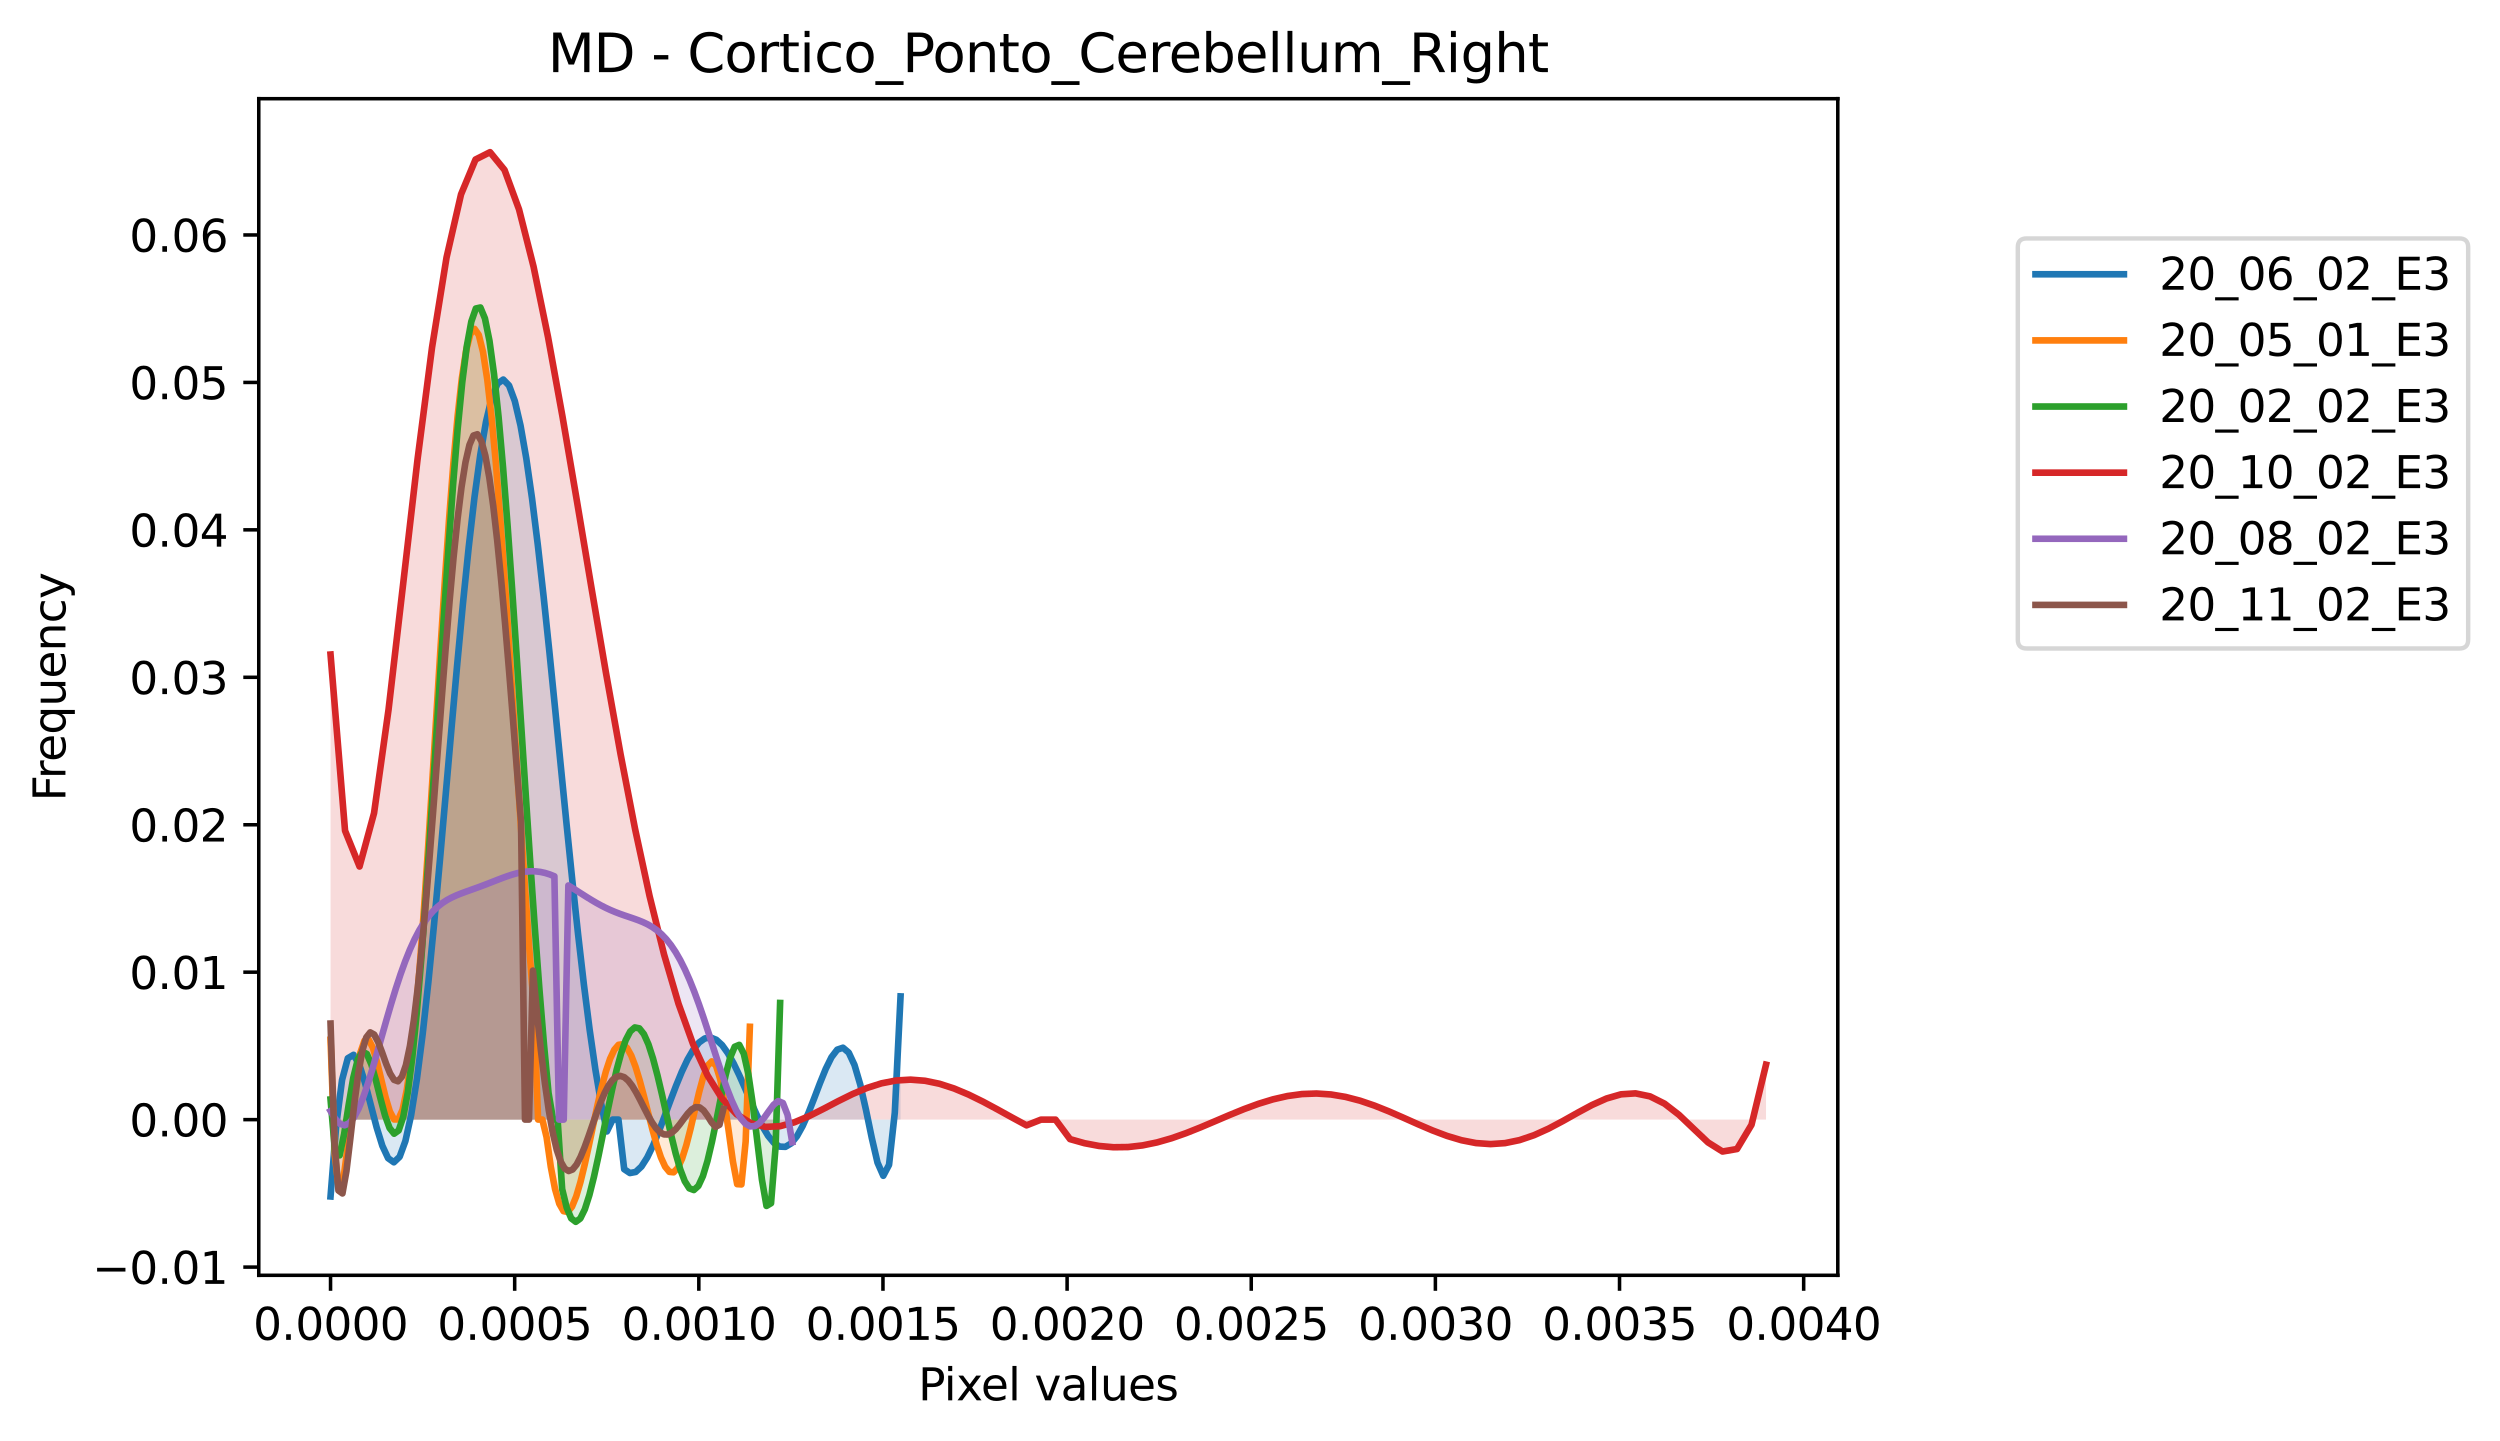 <?xml version="1.0" encoding="utf-8" standalone="no"?>
<!DOCTYPE svg PUBLIC "-//W3C//DTD SVG 1.1//EN"
  "http://www.w3.org/Graphics/SVG/1.1/DTD/svg11.dtd">
<svg xmlns:xlink="http://www.w3.org/1999/xlink" width="565.412pt" height="325.986pt" viewBox="0 0 565.412 325.986" xmlns="http://www.w3.org/2000/svg" version="1.1">
 <defs>
  <style type="text/css">*{stroke-linejoin: round; stroke-linecap: butt}</style>
 </defs>
 <g id="figure_1">
  <g id="patch_1">
   <path d="M 0 325.986 
L 565.412 325.986 
L 565.412 0 
L 0 0 
z
" style="fill: #ffffff"/>
  </g>
  <g id="axes_1">
   <g id="patch_2">
    <path d="M 58.523 288.43 
L 415.643 288.43 
L 415.643 22.318 
L 58.523 22.318 
z
" style="fill: #ffffff"/>
   </g>
   <g id="PolyCollection_1">
    <path d="M 74.756 270.597 
L 74.756 253.221 
L 76.058 253.221 
L 77.361 253.221 
L 78.663 253.221 
L 79.965 253.221 
L 81.267 253.221 
L 82.569 253.221 
L 83.872 253.221 
L 85.174 253.221 
L 86.476 253.221 
L 87.778 253.221 
L 89.08 253.221 
L 90.382 253.221 
L 91.685 253.221 
L 92.987 253.221 
L 94.289 253.221 
L 95.591 253.221 
L 96.893 253.221 
L 98.196 253.221 
L 99.498 253.221 
L 100.8 253.221 
L 102.102 253.221 
L 103.404 253.221 
L 104.707 253.221 
L 106.009 253.221 
L 107.311 253.221 
L 108.613 253.221 
L 109.915 253.221 
L 111.218 253.221 
L 112.52 253.221 
L 113.822 253.221 
L 115.124 253.221 
L 116.426 253.221 
L 117.728 253.221 
L 119.031 253.221 
L 120.333 253.221 
L 121.635 253.221 
L 122.937 253.221 
L 124.239 253.221 
L 125.542 253.221 
L 126.844 253.221 
L 128.146 253.221 
L 129.448 253.221 
L 130.75 253.221 
L 132.053 253.221 
L 133.355 253.221 
L 134.657 253.221 
L 135.959 253.221 
L 137.261 253.221 
L 138.564 253.221 
L 139.866 253.221 
L 141.168 253.221 
L 142.47 253.221 
L 143.772 253.221 
L 145.074 253.221 
L 146.377 253.221 
L 147.679 253.221 
L 148.981 253.221 
L 150.283 253.221 
L 151.585 253.221 
L 152.888 253.221 
L 154.19 253.221 
L 155.492 253.221 
L 156.794 253.221 
L 158.096 253.221 
L 159.399 253.221 
L 160.701 253.221 
L 162.003 253.221 
L 163.305 253.221 
L 164.607 253.221 
L 165.91 253.221 
L 167.212 253.221 
L 168.514 253.221 
L 169.816 253.221 
L 171.118 253.221 
L 172.421 253.221 
L 173.723 253.221 
L 175.025 253.221 
L 176.327 253.221 
L 177.629 253.221 
L 178.931 253.221 
L 180.234 253.221 
L 181.536 253.221 
L 182.838 253.221 
L 184.14 253.221 
L 185.442 253.221 
L 186.745 253.221 
L 188.047 253.221 
L 189.349 253.221 
L 190.651 253.221 
L 191.953 253.221 
L 193.256 253.221 
L 194.558 253.221 
L 195.86 253.221 
L 197.162 253.221 
L 198.464 253.221 
L 199.767 253.221 
L 201.069 253.221 
L 202.371 253.221 
L 203.673 253.221 
L 203.673 225.35 
L 203.673 225.35 
L 202.371 251.652 
L 201.069 263.445 
L 199.767 265.919 
L 198.464 262.951 
L 197.162 257.344 
L 195.86 251.039 
L 194.558 245.299 
L 193.256 240.86 
L 191.953 238.062 
L 190.651 236.957 
L 189.349 237.399 
L 188.047 239.114 
L 186.745 241.762 
L 185.442 244.976 
L 184.14 248.401 
L 182.838 251.715 
L 181.536 254.648 
L 180.234 256.989 
L 178.931 258.592 
L 177.629 259.377 
L 176.327 259.323 
L 175.025 258.467 
L 173.723 256.89 
L 172.421 254.713 
L 171.118 252.086 
L 169.816 249.176 
L 168.514 246.158 
L 167.212 243.21 
L 165.91 240.497 
L 164.607 238.17 
L 163.305 236.358 
L 162.003 235.16 
L 160.701 234.647 
L 159.399 234.855 
L 158.096 235.784 
L 156.794 237.403 
L 155.492 239.645 
L 154.19 242.414 
L 152.888 245.585 
L 151.585 249.011 
L 150.283 252.527 
L 148.981 255.953 
L 147.679 259.104 
L 146.377 261.792 
L 145.074 263.833 
L 143.772 265.055 
L 142.47 265.3 
L 141.168 264.434 
L 139.866 253.208 
L 138.564 253.206 
L 137.261 255.893 
L 135.959 249.605 
L 134.657 241.907 
L 133.355 232.881 
L 132.053 222.648 
L 130.75 211.369 
L 129.448 199.243 
L 128.146 186.503 
L 126.844 173.406 
L 125.542 160.233 
L 124.239 147.281 
L 122.937 134.853 
L 121.635 123.252 
L 120.333 112.771 
L 119.031 103.689 
L 117.728 96.257 
L 116.426 90.694 
L 115.124 87.179 
L 113.822 85.842 
L 112.52 86.761 
L 111.218 89.956 
L 109.915 95.386 
L 108.613 102.947 
L 107.311 112.471 
L 106.009 123.731 
L 104.707 136.442 
L 103.404 150.269 
L 102.102 164.833 
L 100.8 179.722 
L 99.498 194.504 
L 98.196 208.74 
L 96.893 222.002 
L 95.591 233.888 
L 94.289 244.041 
L 92.987 252.169 
L 91.685 258.067 
L 90.382 261.628 
L 89.08 262.87 
L 87.778 261.945 
L 86.476 259.153 
L 85.174 254.952 
L 83.872 249.957 
L 82.569 244.936 
L 81.267 240.798 
L 79.965 238.566 
L 78.663 239.338 
L 77.361 244.239 
L 76.058 254.345 
L 74.756 270.597 
z
" clip-path="url(#p219177e5d1)" style="fill: #1f77b4; fill-opacity: 0.167"/>
   </g>
   <g id="PolyCollection_2">
    <path d="M 74.756 235.157 
L 74.756 253.221 
L 75.714 253.221 
L 76.672 253.221 
L 77.63 253.221 
L 78.588 253.221 
L 79.546 253.221 
L 80.504 253.221 
L 81.462 253.221 
L 82.42 253.221 
L 83.378 253.221 
L 84.336 253.221 
L 85.294 253.221 
L 86.252 253.221 
L 87.21 253.221 
L 88.168 253.221 
L 89.126 253.221 
L 90.084 253.221 
L 91.042 253.221 
L 92 253.221 
L 92.958 253.221 
L 93.916 253.221 
L 94.874 253.221 
L 95.832 253.221 
L 96.79 253.221 
L 97.748 253.221 
L 98.706 253.221 
L 99.664 253.221 
L 100.622 253.221 
L 101.58 253.221 
L 102.538 253.221 
L 103.496 253.221 
L 104.453 253.221 
L 105.411 253.221 
L 106.369 253.221 
L 107.327 253.221 
L 108.285 253.221 
L 109.243 253.221 
L 110.201 253.221 
L 111.159 253.221 
L 112.117 253.221 
L 113.075 253.221 
L 114.033 253.221 
L 114.991 253.221 
L 115.949 253.221 
L 116.907 253.221 
L 117.865 253.221 
L 118.823 253.221 
L 119.781 253.221 
L 120.739 253.221 
L 121.697 253.221 
L 122.655 253.221 
L 123.613 253.221 
L 124.571 253.221 
L 125.529 253.221 
L 126.487 253.221 
L 127.445 253.221 
L 128.403 253.221 
L 129.361 253.221 
L 130.319 253.221 
L 131.277 253.221 
L 132.235 253.221 
L 133.193 253.221 
L 134.151 253.221 
L 135.109 253.221 
L 136.067 253.221 
L 137.025 253.221 
L 137.983 253.221 
L 138.941 253.221 
L 139.899 253.221 
L 140.857 253.221 
L 141.815 253.221 
L 142.773 253.221 
L 143.731 253.221 
L 144.689 253.221 
L 145.647 253.221 
L 146.605 253.221 
L 147.563 253.221 
L 148.521 253.221 
L 149.478 253.221 
L 150.436 253.221 
L 151.394 253.221 
L 152.352 253.221 
L 153.31 253.221 
L 154.268 253.221 
L 155.226 253.221 
L 156.184 253.221 
L 157.142 253.221 
L 158.1 253.221 
L 159.058 253.221 
L 160.016 253.221 
L 160.974 253.221 
L 161.932 253.221 
L 162.89 253.221 
L 163.848 253.221 
L 164.806 253.221 
L 165.764 253.221 
L 166.722 253.221 
L 167.68 253.221 
L 168.638 253.221 
L 169.596 253.221 
L 169.596 232.223 
L 169.596 232.223 
L 168.638 258.198 
L 167.68 267.872 
L 166.722 267.812 
L 165.764 262.722 
L 164.806 255.831 
L 163.848 249.219 
L 162.89 244.091 
L 161.932 241.002 
L 160.974 240.05 
L 160.016 241.026 
L 159.058 243.531 
L 158.1 247.075 
L 157.142 251.145 
L 156.184 255.258 
L 155.226 258.996 
L 154.268 262.027 
L 153.31 264.117 
L 152.352 265.133 
L 151.394 265.037 
L 150.436 263.875 
L 149.478 261.769 
L 148.521 258.896 
L 147.563 255.475 
L 146.605 251.752 
L 145.647 247.979 
L 144.689 244.405 
L 143.731 241.258 
L 142.773 238.738 
L 141.815 237.004 
L 140.857 236.17 
L 139.899 236.3 
L 138.941 237.407 
L 137.983 239.448 
L 137.025 242.334 
L 136.067 245.928 
L 135.109 250.054 
L 134.151 254.5 
L 133.193 259.033 
L 132.235 263.399 
L 131.277 267.339 
L 130.319 270.596 
L 129.361 272.925 
L 128.403 274.099 
L 127.445 273.922 
L 126.487 272.235 
L 125.529 268.919 
L 124.571 263.905 
L 123.613 257.173 
L 122.655 253.202 
L 121.697 253.202 
L 120.739 227.834 
L 119.781 215.442 
L 118.823 201.997 
L 117.865 187.768 
L 116.907 173.059 
L 115.949 158.204 
L 114.991 143.556 
L 114.033 129.475 
L 113.075 116.323 
L 112.117 104.452 
L 111.159 94.187 
L 110.201 85.823 
L 109.243 79.613 
L 108.285 75.754 
L 107.327 74.385 
L 106.369 75.575 
L 105.411 79.324 
L 104.453 85.553 
L 103.496 94.108 
L 102.538 104.76 
L 101.58 117.209 
L 100.622 131.094 
L 99.664 145.997 
L 98.706 161.464 
L 97.748 177.01 
L 96.79 192.145 
L 95.832 206.39 
L 94.874 219.299 
L 93.916 230.478 
L 92.958 239.612 
L 92 246.483 
L 91.042 250.989 
L 90.084 253.163 
L 89.126 253.181 
L 88.168 251.369 
L 87.21 248.196 
L 86.252 244.264 
L 85.294 240.273 
L 84.336 236.981 
L 83.378 235.137 
L 82.42 235.394 
L 81.462 238.192 
L 80.504 243.615 
L 79.546 251.202 
L 78.588 259.729 
L 77.63 266.932 
L 76.672 269.186 
L 75.714 261.118 
L 74.756 235.157 
z
" clip-path="url(#p219177e5d1)" style="fill: #ff7f0e; fill-opacity: 0.167"/>
   </g>
   <g id="PolyCollection_3">
    <path d="M 74.756 248.658 
L 74.756 253.221 
L 75.783 253.221 
L 76.81 253.221 
L 77.837 253.221 
L 78.864 253.221 
L 79.891 253.221 
L 80.918 253.221 
L 81.946 253.221 
L 82.973 253.221 
L 84 253.221 
L 85.027 253.221 
L 86.054 253.221 
L 87.081 253.221 
L 88.108 253.221 
L 89.135 253.221 
L 90.162 253.221 
L 91.189 253.221 
L 92.216 253.221 
L 93.243 253.221 
L 94.27 253.221 
L 95.297 253.221 
L 96.324 253.221 
L 97.351 253.221 
L 98.378 253.221 
L 99.405 253.221 
L 100.433 253.221 
L 101.46 253.221 
L 102.487 253.221 
L 103.514 253.221 
L 104.541 253.221 
L 105.568 253.221 
L 106.595 253.221 
L 107.622 253.221 
L 108.649 253.221 
L 109.676 253.221 
L 110.703 253.221 
L 111.73 253.221 
L 112.757 253.221 
L 113.784 253.221 
L 114.811 253.221 
L 115.838 253.221 
L 116.865 253.221 
L 117.892 253.221 
L 118.92 253.221 
L 119.947 253.221 
L 120.974 253.221 
L 122.001 253.221 
L 123.028 253.221 
L 124.055 253.221 
L 125.082 253.221 
L 126.109 253.221 
L 127.136 253.221 
L 128.163 253.221 
L 129.19 253.221 
L 130.217 253.221 
L 131.244 253.221 
L 132.271 253.221 
L 133.298 253.221 
L 134.325 253.221 
L 135.352 253.221 
L 136.379 253.221 
L 137.406 253.221 
L 138.434 253.221 
L 139.461 253.221 
L 140.488 253.221 
L 141.515 253.221 
L 142.542 253.221 
L 143.569 253.221 
L 144.596 253.221 
L 145.623 253.221 
L 146.65 253.221 
L 147.677 253.221 
L 148.704 253.221 
L 149.731 253.221 
L 150.758 253.221 
L 151.785 253.221 
L 152.812 253.221 
L 153.839 253.221 
L 154.866 253.221 
L 155.893 253.221 
L 156.921 253.221 
L 157.948 253.221 
L 158.975 253.221 
L 160.002 253.221 
L 161.029 253.221 
L 162.056 253.221 
L 163.083 253.221 
L 164.11 253.221 
L 165.137 253.221 
L 166.164 253.221 
L 167.191 253.221 
L 168.218 253.221 
L 169.245 253.221 
L 170.272 253.221 
L 171.299 253.221 
L 172.326 253.221 
L 173.353 253.221 
L 174.38 253.221 
L 175.407 253.221 
L 176.435 253.221 
L 176.435 226.838 
L 176.435 226.838 
L 175.407 259.403 
L 174.38 272.129 
L 173.353 272.736 
L 172.326 266.833 
L 171.299 258.338 
L 170.272 249.84 
L 169.245 242.901 
L 168.218 238.314 
L 167.191 236.311 
L 166.164 236.74 
L 165.137 239.201 
L 164.11 243.157 
L 163.083 248.02 
L 162.056 253.212 
L 161.029 258.212 
L 160.002 262.582 
L 158.975 265.992 
L 157.948 268.217 
L 156.921 269.143 
L 155.893 268.759 
L 154.866 267.141 
L 153.839 264.443 
L 152.812 260.876 
L 151.785 256.693 
L 150.758 252.171 
L 149.731 247.595 
L 148.704 243.24 
L 147.677 239.361 
L 146.65 236.18 
L 145.623 233.876 
L 144.596 232.58 
L 143.569 232.368 
L 142.542 233.262 
L 141.515 235.226 
L 140.488 238.173 
L 139.461 241.966 
L 138.434 246.424 
L 137.406 251.328 
L 136.379 256.435 
L 135.352 261.478 
L 134.325 266.184 
L 133.298 270.277 
L 132.271 273.493 
L 131.244 275.585 
L 130.217 276.334 
L 129.19 275.558 
L 128.163 273.116 
L 127.136 268.914 
L 126.109 253.203 
L 125.082 253.202 
L 124.055 247.152 
L 123.028 236.209 
L 122.001 223.772 
L 120.974 210.067 
L 119.947 195.368 
L 118.92 179.993 
L 117.892 164.291 
L 116.865 148.639 
L 115.838 133.424 
L 114.811 119.039 
L 113.784 105.867 
L 112.757 94.271 
L 111.73 84.58 
L 110.703 77.084 
L 109.676 72.015 
L 108.649 69.544 
L 107.622 69.772 
L 106.595 72.724 
L 105.568 78.341 
L 104.541 86.487 
L 103.514 96.941 
L 102.487 109.41 
L 101.46 123.526 
L 100.433 138.864 
L 99.405 154.952 
L 98.378 171.285 
L 97.351 187.345 
L 96.324 202.62 
L 95.297 216.628 
L 94.27 228.938 
L 93.243 239.194 
L 92.216 247.139 
L 91.189 252.632 
L 90.162 255.672 
L 89.135 256.402 
L 88.108 255.123 
L 87.081 252.285 
L 86.054 248.473 
L 85.027 244.38 
L 84 240.761 
L 82.973 238.364 
L 81.946 237.842 
L 80.918 239.628 
L 79.891 243.788 
L 78.864 249.828 
L 77.837 256.456 
L 76.81 261.302 
L 75.783 260.575 
L 74.756 248.658 
z
" clip-path="url(#p219177e5d1)" style="fill: #2ca02c; fill-opacity: 0.167"/>
   </g>
   <g id="PolyCollection_4">
    <path d="M 74.756 148.032 
L 74.756 253.221 
L 78.036 253.221 
L 81.315 253.221 
L 84.594 253.221 
L 87.874 253.221 
L 91.153 253.221 
L 94.432 253.221 
L 97.712 253.221 
L 100.991 253.221 
L 104.27 253.221 
L 107.55 253.221 
L 110.829 253.221 
L 114.108 253.221 
L 117.388 253.221 
L 120.667 253.221 
L 123.946 253.221 
L 127.226 253.221 
L 130.505 253.221 
L 133.784 253.221 
L 137.064 253.221 
L 140.343 253.221 
L 143.622 253.221 
L 146.902 253.221 
L 150.181 253.221 
L 153.46 253.221 
L 156.74 253.221 
L 160.019 253.221 
L 163.298 253.221 
L 166.578 253.221 
L 169.857 253.221 
L 173.136 253.221 
L 176.416 253.221 
L 179.695 253.221 
L 182.974 253.221 
L 186.254 253.221 
L 189.533 253.221 
L 192.812 253.221 
L 196.092 253.221 
L 199.371 253.221 
L 202.65 253.221 
L 205.93 253.221 
L 209.209 253.221 
L 212.488 253.221 
L 215.768 253.221 
L 219.047 253.221 
L 222.326 253.221 
L 225.606 253.221 
L 228.885 253.221 
L 232.164 253.221 
L 235.444 253.221 
L 238.723 253.221 
L 242.002 253.221 
L 245.282 253.221 
L 248.561 253.221 
L 251.84 253.221 
L 255.12 253.221 
L 258.399 253.221 
L 261.678 253.221 
L 264.958 253.221 
L 268.237 253.221 
L 271.516 253.221 
L 274.796 253.221 
L 278.075 253.221 
L 281.355 253.221 
L 284.634 253.221 
L 287.913 253.221 
L 291.193 253.221 
L 294.472 253.221 
L 297.751 253.221 
L 301.031 253.221 
L 304.31 253.221 
L 307.589 253.221 
L 310.869 253.221 
L 314.148 253.221 
L 317.427 253.221 
L 320.707 253.221 
L 323.986 253.221 
L 327.265 253.221 
L 330.545 253.221 
L 333.824 253.221 
L 337.103 253.221 
L 340.383 253.221 
L 343.662 253.221 
L 346.941 253.221 
L 350.221 253.221 
L 353.5 253.221 
L 356.779 253.221 
L 360.059 253.221 
L 363.338 253.221 
L 366.617 253.221 
L 369.897 253.221 
L 373.176 253.221 
L 376.455 253.221 
L 379.735 253.221 
L 383.014 253.221 
L 386.293 253.221 
L 389.573 253.221 
L 392.852 253.221 
L 396.131 253.221 
L 399.411 253.221 
L 399.411 240.799 
L 399.411 240.799 
L 396.131 254.386 
L 392.852 259.869 
L 389.573 260.435 
L 386.293 258.373 
L 383.014 255.266 
L 379.735 252.14 
L 376.455 249.605 
L 373.176 247.96 
L 369.897 247.281 
L 366.617 247.496 
L 363.338 248.444 
L 360.059 249.912 
L 356.779 251.676 
L 353.5 253.522 
L 350.221 255.261 
L 346.941 256.742 
L 343.662 257.855 
L 340.383 258.534 
L 337.103 258.753 
L 333.824 258.522 
L 330.545 257.883 
L 327.265 256.903 
L 323.986 255.665 
L 320.707 254.264 
L 317.427 252.799 
L 314.148 251.365 
L 310.869 250.052 
L 307.589 248.936 
L 304.31 248.082 
L 301.031 247.532 
L 297.751 247.314 
L 294.472 247.435 
L 291.193 247.883 
L 287.913 248.631 
L 284.634 249.635 
L 281.355 250.839 
L 278.075 252.178 
L 274.796 253.58 
L 271.516 254.972 
L 268.237 256.279 
L 264.958 257.434 
L 261.678 258.375 
L 258.399 259.051 
L 255.12 259.423 
L 251.84 259.467 
L 248.561 259.174 
L 245.282 258.554 
L 242.002 257.629 
L 238.723 253.22 
L 235.444 253.22 
L 232.164 254.513 
L 228.885 252.736 
L 225.606 250.921 
L 222.326 249.161 
L 219.047 247.548 
L 215.768 246.172 
L 212.488 245.112 
L 209.209 244.431 
L 205.93 244.177 
L 202.65 244.372 
L 199.371 245.009 
L 196.092 246.054 
L 192.812 247.438 
L 189.533 249.058 
L 186.254 250.778 
L 182.974 252.429 
L 179.695 253.813 
L 176.416 254.706 
L 173.136 254.869 
L 169.857 254.049 
L 166.578 251.995 
L 163.298 248.464 
L 160.019 243.239 
L 156.74 236.138 
L 153.46 227.031 
L 150.181 215.852 
L 146.902 202.62 
L 143.622 187.444 
L 140.343 170.545 
L 137.064 152.257 
L 133.784 133.039 
L 130.505 113.477 
L 127.226 94.274 
L 123.946 76.244 
L 120.667 60.29 
L 117.388 47.366 
L 114.108 38.437 
L 110.829 34.414 
L 107.55 36.073 
L 104.27 43.954 
L 100.991 58.232 
L 97.712 78.565 
L 94.432 103.905 
L 91.153 132.274 
L 87.874 160.5 
L 84.594 183.911 
L 81.315 195.973 
L 78.036 187.87 
L 74.756 148.032 
z
" clip-path="url(#p219177e5d1)" style="fill: #d62728; fill-opacity: 0.167"/>
   </g>
   <g id="PolyCollection_5">
    <path d="M 74.756 251.266 
L 74.756 253.221 
L 75.811 253.221 
L 76.866 253.221 
L 77.92 253.221 
L 78.975 253.221 
L 80.03 253.221 
L 81.085 253.221 
L 82.139 253.221 
L 83.194 253.221 
L 84.249 253.221 
L 85.303 253.221 
L 86.358 253.221 
L 87.413 253.221 
L 88.468 253.221 
L 89.522 253.221 
L 90.577 253.221 
L 91.632 253.221 
L 92.687 253.221 
L 93.741 253.221 
L 94.796 253.221 
L 95.851 253.221 
L 96.905 253.221 
L 97.96 253.221 
L 99.015 253.221 
L 100.07 253.221 
L 101.124 253.221 
L 102.179 253.221 
L 103.234 253.221 
L 104.289 253.221 
L 105.343 253.221 
L 106.398 253.221 
L 107.453 253.221 
L 108.508 253.221 
L 109.562 253.221 
L 110.617 253.221 
L 111.672 253.221 
L 112.726 253.221 
L 113.781 253.221 
L 114.836 253.221 
L 115.891 253.221 
L 116.945 253.221 
L 118 253.221 
L 119.055 253.221 
L 120.11 253.221 
L 121.164 253.221 
L 122.219 253.221 
L 123.274 253.221 
L 124.328 253.221 
L 125.383 253.221 
L 126.438 253.221 
L 127.493 253.221 
L 128.547 253.221 
L 129.602 253.221 
L 130.657 253.221 
L 131.712 253.221 
L 132.766 253.221 
L 133.821 253.221 
L 134.876 253.221 
L 135.93 253.221 
L 136.985 253.221 
L 138.04 253.221 
L 139.095 253.221 
L 140.149 253.221 
L 141.204 253.221 
L 142.259 253.221 
L 143.314 253.221 
L 144.368 253.221 
L 145.423 253.221 
L 146.478 253.221 
L 147.533 253.221 
L 148.587 253.221 
L 149.642 253.221 
L 150.697 253.221 
L 151.751 253.221 
L 152.806 253.221 
L 153.861 253.221 
L 154.916 253.221 
L 155.97 253.221 
L 157.025 253.221 
L 158.08 253.221 
L 159.135 253.221 
L 160.189 253.221 
L 161.244 253.221 
L 162.299 253.221 
L 163.353 253.221 
L 164.408 253.221 
L 165.463 253.221 
L 166.518 253.221 
L 167.572 253.221 
L 168.627 253.221 
L 169.682 253.221 
L 170.737 253.221 
L 171.791 253.221 
L 172.846 253.221 
L 173.901 253.221 
L 174.956 253.221 
L 176.01 253.221 
L 177.065 253.221 
L 178.12 253.221 
L 179.174 253.221 
L 179.174 258.321 
L 179.174 258.321 
L 178.12 252.149 
L 177.065 249.466 
L 176.01 249.024 
L 174.956 249.867 
L 173.901 251.286 
L 172.846 252.77 
L 171.791 253.972 
L 170.737 254.673 
L 169.682 254.755 
L 168.627 254.179 
L 167.572 252.961 
L 166.518 251.159 
L 165.463 248.856 
L 164.408 246.153 
L 163.353 243.153 
L 162.299 239.964 
L 161.244 236.684 
L 160.189 233.404 
L 159.135 230.202 
L 158.08 227.144 
L 157.025 224.28 
L 155.97 221.649 
L 154.916 219.275 
L 153.861 217.168 
L 152.806 215.332 
L 151.751 213.756 
L 150.697 212.426 
L 149.642 211.319 
L 148.587 210.408 
L 147.533 209.665 
L 146.478 209.057 
L 145.423 208.555 
L 144.368 208.127 
L 143.314 207.747 
L 142.259 207.388 
L 141.204 207.031 
L 140.149 206.656 
L 139.095 206.25 
L 138.04 205.804 
L 136.985 205.313 
L 135.93 204.775 
L 134.876 204.194 
L 133.821 203.574 
L 132.766 202.926 
L 131.712 202.258 
L 130.657 201.584 
L 129.602 200.917 
L 128.547 200.27 
L 127.493 253.211 
L 126.438 253.211 
L 125.383 198.186 
L 124.328 197.76 
L 123.274 197.43 
L 122.219 197.201 
L 121.164 197.075 
L 120.11 197.048 
L 119.055 197.115 
L 118 197.268 
L 116.945 197.496 
L 115.891 197.788 
L 114.836 198.13 
L 113.781 198.509 
L 112.726 198.911 
L 111.672 199.324 
L 110.617 199.737 
L 109.562 200.144 
L 108.508 200.54 
L 107.453 200.924 
L 106.398 201.3 
L 105.343 201.678 
L 104.289 202.07 
L 103.234 202.495 
L 102.179 202.977 
L 101.124 203.541 
L 100.07 204.219 
L 99.015 205.043 
L 97.96 206.046 
L 96.905 207.263 
L 95.851 208.723 
L 94.796 210.454 
L 93.741 212.477 
L 92.687 214.805 
L 91.632 217.44 
L 90.577 220.372 
L 89.522 223.577 
L 88.468 227.015 
L 87.413 230.63 
L 86.358 234.346 
L 85.303 238.072 
L 84.249 241.701 
L 83.194 245.113 
L 82.139 248.179 
L 81.085 250.767 
L 80.03 252.751 
L 78.975 254.023 
L 77.92 254.503 
L 76.866 254.161 
L 75.811 253.037 
L 74.756 251.266 
z
" clip-path="url(#p219177e5d1)" style="fill: #9467bd; fill-opacity: 0.167"/>
   </g>
   <g id="PolyCollection_6">
    <path d="M 74.756 231.489 
L 74.756 253.221 
L 75.654 253.221 
L 76.551 253.221 
L 77.449 253.221 
L 78.346 253.221 
L 79.244 253.221 
L 80.142 253.221 
L 81.039 253.221 
L 81.937 253.221 
L 82.834 253.221 
L 83.732 253.221 
L 84.629 253.221 
L 85.527 253.221 
L 86.425 253.221 
L 87.322 253.221 
L 88.22 253.221 
L 89.117 253.221 
L 90.015 253.221 
L 90.912 253.221 
L 91.81 253.221 
L 92.708 253.221 
L 93.605 253.221 
L 94.503 253.221 
L 95.4 253.221 
L 96.298 253.221 
L 97.195 253.221 
L 98.093 253.221 
L 98.991 253.221 
L 99.888 253.221 
L 100.786 253.221 
L 101.683 253.221 
L 102.581 253.221 
L 103.478 253.221 
L 104.376 253.221 
L 105.274 253.221 
L 106.171 253.221 
L 107.069 253.221 
L 107.966 253.221 
L 108.864 253.221 
L 109.761 253.221 
L 110.659 253.221 
L 111.557 253.221 
L 112.454 253.221 
L 113.352 253.221 
L 114.249 253.221 
L 115.147 253.221 
L 116.045 253.221 
L 116.942 253.221 
L 117.84 253.221 
L 118.737 253.221 
L 119.635 253.221 
L 120.532 253.221 
L 121.43 253.221 
L 122.328 253.221 
L 123.225 253.221 
L 124.123 253.221 
L 125.02 253.221 
L 125.918 253.221 
L 126.815 253.221 
L 127.713 253.221 
L 128.611 253.221 
L 129.508 253.221 
L 130.406 253.221 
L 131.303 253.221 
L 132.201 253.221 
L 133.098 253.221 
L 133.996 253.221 
L 134.894 253.221 
L 135.791 253.221 
L 136.689 253.221 
L 137.586 253.221 
L 138.484 253.221 
L 139.381 253.221 
L 140.279 253.221 
L 141.177 253.221 
L 142.074 253.221 
L 142.972 253.221 
L 143.869 253.221 
L 144.767 253.221 
L 145.664 253.221 
L 146.562 253.221 
L 147.46 253.221 
L 148.357 253.221 
L 149.255 253.221 
L 150.152 253.221 
L 151.05 253.221 
L 151.947 253.221 
L 152.845 253.221 
L 153.743 253.221 
L 154.64 253.221 
L 155.538 253.221 
L 156.435 253.221 
L 157.333 253.221 
L 158.23 253.221 
L 159.128 253.221 
L 160.026 253.221 
L 160.923 253.221 
L 161.821 253.221 
L 162.718 253.221 
L 163.616 253.221 
L 163.616 250.77 
L 163.616 250.77 
L 162.718 254.387 
L 161.821 254.851 
L 160.923 253.819 
L 160.026 252.369 
L 159.128 251.141 
L 158.23 250.454 
L 157.333 250.397 
L 156.435 250.915 
L 155.538 251.861 
L 154.64 253.046 
L 153.743 254.273 
L 152.845 255.364 
L 151.947 256.171 
L 151.05 256.588 
L 150.152 256.558 
L 149.255 256.065 
L 148.357 255.138 
L 147.46 253.841 
L 146.562 252.267 
L 145.664 250.527 
L 144.767 248.745 
L 143.869 247.049 
L 142.972 245.559 
L 142.074 244.386 
L 141.177 243.619 
L 140.279 243.328 
L 139.381 243.553 
L 138.484 244.307 
L 137.586 245.573 
L 136.689 247.304 
L 135.791 249.424 
L 134.894 251.833 
L 133.996 254.407 
L 133.098 257.006 
L 132.201 259.476 
L 131.303 261.656 
L 130.406 263.382 
L 129.508 264.494 
L 128.611 264.842 
L 127.713 264.29 
L 126.815 262.723 
L 125.918 260.05 
L 125.02 256.206 
L 124.123 251.16 
L 123.225 244.913 
L 122.328 237.503 
L 121.43 229.002 
L 120.532 219.516 
L 119.635 253.205 
L 118.737 253.205 
L 117.84 185.919 
L 116.942 174.495 
L 116.045 163.085 
L 115.147 151.922 
L 114.249 141.245 
L 113.352 131.291 
L 112.454 122.289 
L 111.557 114.452 
L 110.659 107.975 
L 109.761 103.026 
L 108.864 99.738 
L 107.966 98.212 
L 107.069 98.505 
L 106.171 100.629 
L 105.274 104.552 
L 104.376 110.192 
L 103.478 117.422 
L 102.581 126.069 
L 101.683 135.916 
L 100.786 146.71 
L 99.888 158.167 
L 98.991 169.979 
L 98.093 181.824 
L 97.195 193.375 
L 96.298 204.316 
L 95.4 214.346 
L 94.503 223.204 
L 93.605 230.669 
L 92.708 236.582 
L 91.81 240.856 
L 90.912 243.484 
L 90.015 244.547 
L 89.117 244.22 
L 88.22 242.774 
L 87.322 240.566 
L 86.425 238.032 
L 85.527 235.663 
L 84.629 233.979 
L 83.732 233.487 
L 82.834 234.625 
L 81.937 237.691 
L 81.039 242.76 
L 80.142 249.571 
L 79.244 257.4 
L 78.346 264.898 
L 77.449 269.91 
L 76.551 269.253 
L 75.654 258.461 
L 74.756 231.489 
z
" clip-path="url(#p219177e5d1)" style="fill: #8c564b; fill-opacity: 0.167"/>
   </g>
   <g id="matplotlib.axis_1">
    <g id="xtick_1">
     <g id="line2d_1">
      <defs>
       <path id="me177a633b7" d="M 0 0 
L 0 3.5 
" style="stroke: #000000; stroke-width: 0.8"/>
      </defs>
      <g>
       <use xlink:href="#me177a633b7" x="74.756" y="288.43" style="stroke: #000000; stroke-width: 0.8"/>
      </g>
     </g>
     <g id="text_1">
      <!-- 0.0000 -->
      <g transform="translate(57.261 303.029) scale(0.1 -0.1)">
       <defs>
        <path id="DejaVuSans-30" d="M 2034 4250 
Q 1547 4250 1301 3770 
Q 1056 3291 1056 2328 
Q 1056 1369 1301 889 
Q 1547 409 2034 409 
Q 2525 409 2770 889 
Q 3016 1369 3016 2328 
Q 3016 3291 2770 3770 
Q 2525 4250 2034 4250 
z
M 2034 4750 
Q 2819 4750 3233 4129 
Q 3647 3509 3647 2328 
Q 3647 1150 3233 529 
Q 2819 -91 2034 -91 
Q 1250 -91 836 529 
Q 422 1150 422 2328 
Q 422 3509 836 4129 
Q 1250 4750 2034 4750 
z
" transform="scale(0.016)"/>
        <path id="DejaVuSans-2e" d="M 684 794 
L 1344 794 
L 1344 0 
L 684 0 
L 684 794 
z
" transform="scale(0.016)"/>
       </defs>
       <use xlink:href="#DejaVuSans-30"/>
       <use xlink:href="#DejaVuSans-2e" x="63.623"/>
       <use xlink:href="#DejaVuSans-30" x="95.41"/>
       <use xlink:href="#DejaVuSans-30" x="159.033"/>
       <use xlink:href="#DejaVuSans-30" x="222.656"/>
       <use xlink:href="#DejaVuSans-30" x="286.279"/>
      </g>
     </g>
    </g>
    <g id="xtick_2">
     <g id="line2d_2">
      <g>
       <use xlink:href="#me177a633b7" x="116.402" y="288.43" style="stroke: #000000; stroke-width: 0.8"/>
      </g>
     </g>
     <g id="text_2">
      <!-- 0.0005 -->
      <g transform="translate(98.907 303.029) scale(0.1 -0.1)">
       <defs>
        <path id="DejaVuSans-35" d="M 691 4666 
L 3169 4666 
L 3169 4134 
L 1269 4134 
L 1269 2991 
Q 1406 3038 1543 3061 
Q 1681 3084 1819 3084 
Q 2600 3084 3056 2656 
Q 3513 2228 3513 1497 
Q 3513 744 3044 326 
Q 2575 -91 1722 -91 
Q 1428 -91 1123 -41 
Q 819 9 494 109 
L 494 744 
Q 775 591 1075 516 
Q 1375 441 1709 441 
Q 2250 441 2565 725 
Q 2881 1009 2881 1497 
Q 2881 1984 2565 2268 
Q 2250 2553 1709 2553 
Q 1456 2553 1204 2497 
Q 953 2441 691 2322 
L 691 4666 
z
" transform="scale(0.016)"/>
       </defs>
       <use xlink:href="#DejaVuSans-30"/>
       <use xlink:href="#DejaVuSans-2e" x="63.623"/>
       <use xlink:href="#DejaVuSans-30" x="95.41"/>
       <use xlink:href="#DejaVuSans-30" x="159.033"/>
       <use xlink:href="#DejaVuSans-30" x="222.656"/>
       <use xlink:href="#DejaVuSans-35" x="286.279"/>
      </g>
     </g>
    </g>
    <g id="xtick_3">
     <g id="line2d_3">
      <g>
       <use xlink:href="#me177a633b7" x="158.049" y="288.43" style="stroke: #000000; stroke-width: 0.8"/>
      </g>
     </g>
     <g id="text_3">
      <!-- 0.0010 -->
      <g transform="translate(140.553 303.029) scale(0.1 -0.1)">
       <defs>
        <path id="DejaVuSans-31" d="M 794 531 
L 1825 531 
L 1825 4091 
L 703 3866 
L 703 4441 
L 1819 4666 
L 2450 4666 
L 2450 531 
L 3481 531 
L 3481 0 
L 794 0 
L 794 531 
z
" transform="scale(0.016)"/>
       </defs>
       <use xlink:href="#DejaVuSans-30"/>
       <use xlink:href="#DejaVuSans-2e" x="63.623"/>
       <use xlink:href="#DejaVuSans-30" x="95.41"/>
       <use xlink:href="#DejaVuSans-30" x="159.033"/>
       <use xlink:href="#DejaVuSans-31" x="222.656"/>
       <use xlink:href="#DejaVuSans-30" x="286.279"/>
      </g>
     </g>
    </g>
    <g id="xtick_4">
     <g id="line2d_4">
      <g>
       <use xlink:href="#me177a633b7" x="199.695" y="288.43" style="stroke: #000000; stroke-width: 0.8"/>
      </g>
     </g>
     <g id="text_4">
      <!-- 0.0015 -->
      <g transform="translate(182.199 303.029) scale(0.1 -0.1)">
       <use xlink:href="#DejaVuSans-30"/>
       <use xlink:href="#DejaVuSans-2e" x="63.623"/>
       <use xlink:href="#DejaVuSans-30" x="95.41"/>
       <use xlink:href="#DejaVuSans-30" x="159.033"/>
       <use xlink:href="#DejaVuSans-31" x="222.656"/>
       <use xlink:href="#DejaVuSans-35" x="286.279"/>
      </g>
     </g>
    </g>
    <g id="xtick_5">
     <g id="line2d_5">
      <g>
       <use xlink:href="#me177a633b7" x="241.341" y="288.43" style="stroke: #000000; stroke-width: 0.8"/>
      </g>
     </g>
     <g id="text_5">
      <!-- 0.0020 -->
      <g transform="translate(223.846 303.029) scale(0.1 -0.1)">
       <defs>
        <path id="DejaVuSans-32" d="M 1228 531 
L 3431 531 
L 3431 0 
L 469 0 
L 469 531 
Q 828 903 1448 1529 
Q 2069 2156 2228 2338 
Q 2531 2678 2651 2914 
Q 2772 3150 2772 3378 
Q 2772 3750 2511 3984 
Q 2250 4219 1831 4219 
Q 1534 4219 1204 4116 
Q 875 4013 500 3803 
L 500 4441 
Q 881 4594 1212 4672 
Q 1544 4750 1819 4750 
Q 2544 4750 2975 4387 
Q 3406 4025 3406 3419 
Q 3406 3131 3298 2873 
Q 3191 2616 2906 2266 
Q 2828 2175 2409 1742 
Q 1991 1309 1228 531 
z
" transform="scale(0.016)"/>
       </defs>
       <use xlink:href="#DejaVuSans-30"/>
       <use xlink:href="#DejaVuSans-2e" x="63.623"/>
       <use xlink:href="#DejaVuSans-30" x="95.41"/>
       <use xlink:href="#DejaVuSans-30" x="159.033"/>
       <use xlink:href="#DejaVuSans-32" x="222.656"/>
       <use xlink:href="#DejaVuSans-30" x="286.279"/>
      </g>
     </g>
    </g>
    <g id="xtick_6">
     <g id="line2d_6">
      <g>
       <use xlink:href="#me177a633b7" x="282.987" y="288.43" style="stroke: #000000; stroke-width: 0.8"/>
      </g>
     </g>
     <g id="text_6">
      <!-- 0.0025 -->
      <g transform="translate(265.492 303.029) scale(0.1 -0.1)">
       <use xlink:href="#DejaVuSans-30"/>
       <use xlink:href="#DejaVuSans-2e" x="63.623"/>
       <use xlink:href="#DejaVuSans-30" x="95.41"/>
       <use xlink:href="#DejaVuSans-30" x="159.033"/>
       <use xlink:href="#DejaVuSans-32" x="222.656"/>
       <use xlink:href="#DejaVuSans-35" x="286.279"/>
      </g>
     </g>
    </g>
    <g id="xtick_7">
     <g id="line2d_7">
      <g>
       <use xlink:href="#me177a633b7" x="324.633" y="288.43" style="stroke: #000000; stroke-width: 0.8"/>
      </g>
     </g>
     <g id="text_7">
      <!-- 0.0030 -->
      <g transform="translate(307.138 303.029) scale(0.1 -0.1)">
       <defs>
        <path id="DejaVuSans-33" d="M 2597 2516 
Q 3050 2419 3304 2112 
Q 3559 1806 3559 1356 
Q 3559 666 3084 287 
Q 2609 -91 1734 -91 
Q 1441 -91 1130 -33 
Q 819 25 488 141 
L 488 750 
Q 750 597 1062 519 
Q 1375 441 1716 441 
Q 2309 441 2620 675 
Q 2931 909 2931 1356 
Q 2931 1769 2642 2001 
Q 2353 2234 1838 2234 
L 1294 2234 
L 1294 2753 
L 1863 2753 
Q 2328 2753 2575 2939 
Q 2822 3125 2822 3475 
Q 2822 3834 2567 4026 
Q 2313 4219 1838 4219 
Q 1578 4219 1281 4162 
Q 984 4106 628 3988 
L 628 4550 
Q 988 4650 1302 4700 
Q 1616 4750 1894 4750 
Q 2613 4750 3031 4423 
Q 3450 4097 3450 3541 
Q 3450 3153 3228 2886 
Q 3006 2619 2597 2516 
z
" transform="scale(0.016)"/>
       </defs>
       <use xlink:href="#DejaVuSans-30"/>
       <use xlink:href="#DejaVuSans-2e" x="63.623"/>
       <use xlink:href="#DejaVuSans-30" x="95.41"/>
       <use xlink:href="#DejaVuSans-30" x="159.033"/>
       <use xlink:href="#DejaVuSans-33" x="222.656"/>
       <use xlink:href="#DejaVuSans-30" x="286.279"/>
      </g>
     </g>
    </g>
    <g id="xtick_8">
     <g id="line2d_8">
      <g>
       <use xlink:href="#me177a633b7" x="366.279" y="288.43" style="stroke: #000000; stroke-width: 0.8"/>
      </g>
     </g>
     <g id="text_8">
      <!-- 0.0035 -->
      <g transform="translate(348.784 303.029) scale(0.1 -0.1)">
       <use xlink:href="#DejaVuSans-30"/>
       <use xlink:href="#DejaVuSans-2e" x="63.623"/>
       <use xlink:href="#DejaVuSans-30" x="95.41"/>
       <use xlink:href="#DejaVuSans-30" x="159.033"/>
       <use xlink:href="#DejaVuSans-33" x="222.656"/>
       <use xlink:href="#DejaVuSans-35" x="286.279"/>
      </g>
     </g>
    </g>
    <g id="xtick_9">
     <g id="line2d_9">
      <g>
       <use xlink:href="#me177a633b7" x="407.926" y="288.43" style="stroke: #000000; stroke-width: 0.8"/>
      </g>
     </g>
     <g id="text_9">
      <!-- 0.0040 -->
      <g transform="translate(390.43 303.029) scale(0.1 -0.1)">
       <defs>
        <path id="DejaVuSans-34" d="M 2419 4116 
L 825 1625 
L 2419 1625 
L 2419 4116 
z
M 2253 4666 
L 3047 4666 
L 3047 1625 
L 3713 1625 
L 3713 1100 
L 3047 1100 
L 3047 0 
L 2419 0 
L 2419 1100 
L 313 1100 
L 313 1709 
L 2253 4666 
z
" transform="scale(0.016)"/>
       </defs>
       <use xlink:href="#DejaVuSans-30"/>
       <use xlink:href="#DejaVuSans-2e" x="63.623"/>
       <use xlink:href="#DejaVuSans-30" x="95.41"/>
       <use xlink:href="#DejaVuSans-30" x="159.033"/>
       <use xlink:href="#DejaVuSans-34" x="222.656"/>
       <use xlink:href="#DejaVuSans-30" x="286.279"/>
      </g>
     </g>
    </g>
    <g id="text_10">
     <!-- Pixel values -->
     <g transform="translate(207.672 316.707) scale(0.1 -0.1)">
      <defs>
       <path id="DejaVuSans-50" d="M 1259 4147 
L 1259 2394 
L 2053 2394 
Q 2494 2394 2734 2622 
Q 2975 2850 2975 3272 
Q 2975 3691 2734 3919 
Q 2494 4147 2053 4147 
L 1259 4147 
z
M 628 4666 
L 2053 4666 
Q 2838 4666 3239 4311 
Q 3641 3956 3641 3272 
Q 3641 2581 3239 2228 
Q 2838 1875 2053 1875 
L 1259 1875 
L 1259 0 
L 628 0 
L 628 4666 
z
" transform="scale(0.016)"/>
       <path id="DejaVuSans-69" d="M 603 3500 
L 1178 3500 
L 1178 0 
L 603 0 
L 603 3500 
z
M 603 4863 
L 1178 4863 
L 1178 4134 
L 603 4134 
L 603 4863 
z
" transform="scale(0.016)"/>
       <path id="DejaVuSans-78" d="M 3513 3500 
L 2247 1797 
L 3578 0 
L 2900 0 
L 1881 1375 
L 863 0 
L 184 0 
L 1544 1831 
L 300 3500 
L 978 3500 
L 1906 2253 
L 2834 3500 
L 3513 3500 
z
" transform="scale(0.016)"/>
       <path id="DejaVuSans-65" d="M 3597 1894 
L 3597 1613 
L 953 1613 
Q 991 1019 1311 708 
Q 1631 397 2203 397 
Q 2534 397 2845 478 
Q 3156 559 3463 722 
L 3463 178 
Q 3153 47 2828 -22 
Q 2503 -91 2169 -91 
Q 1331 -91 842 396 
Q 353 884 353 1716 
Q 353 2575 817 3079 
Q 1281 3584 2069 3584 
Q 2775 3584 3186 3129 
Q 3597 2675 3597 1894 
z
M 3022 2063 
Q 3016 2534 2758 2815 
Q 2500 3097 2075 3097 
Q 1594 3097 1305 2825 
Q 1016 2553 972 2059 
L 3022 2063 
z
" transform="scale(0.016)"/>
       <path id="DejaVuSans-6c" d="M 603 4863 
L 1178 4863 
L 1178 0 
L 603 0 
L 603 4863 
z
" transform="scale(0.016)"/>
       <path id="DejaVuSans-20" transform="scale(0.016)"/>
       <path id="DejaVuSans-76" d="M 191 3500 
L 800 3500 
L 1894 563 
L 2988 3500 
L 3597 3500 
L 2284 0 
L 1503 0 
L 191 3500 
z
" transform="scale(0.016)"/>
       <path id="DejaVuSans-61" d="M 2194 1759 
Q 1497 1759 1228 1600 
Q 959 1441 959 1056 
Q 959 750 1161 570 
Q 1363 391 1709 391 
Q 2188 391 2477 730 
Q 2766 1069 2766 1631 
L 2766 1759 
L 2194 1759 
z
M 3341 1997 
L 3341 0 
L 2766 0 
L 2766 531 
Q 2569 213 2275 61 
Q 1981 -91 1556 -91 
Q 1019 -91 701 211 
Q 384 513 384 1019 
Q 384 1609 779 1909 
Q 1175 2209 1959 2209 
L 2766 2209 
L 2766 2266 
Q 2766 2663 2505 2880 
Q 2244 3097 1772 3097 
Q 1472 3097 1187 3025 
Q 903 2953 641 2809 
L 641 3341 
Q 956 3463 1253 3523 
Q 1550 3584 1831 3584 
Q 2591 3584 2966 3190 
Q 3341 2797 3341 1997 
z
" transform="scale(0.016)"/>
       <path id="DejaVuSans-75" d="M 544 1381 
L 544 3500 
L 1119 3500 
L 1119 1403 
Q 1119 906 1312 657 
Q 1506 409 1894 409 
Q 2359 409 2629 706 
Q 2900 1003 2900 1516 
L 2900 3500 
L 3475 3500 
L 3475 0 
L 2900 0 
L 2900 538 
Q 2691 219 2414 64 
Q 2138 -91 1772 -91 
Q 1169 -91 856 284 
Q 544 659 544 1381 
z
M 1991 3584 
L 1991 3584 
z
" transform="scale(0.016)"/>
       <path id="DejaVuSans-73" d="M 2834 3397 
L 2834 2853 
Q 2591 2978 2328 3040 
Q 2066 3103 1784 3103 
Q 1356 3103 1142 2972 
Q 928 2841 928 2578 
Q 928 2378 1081 2264 
Q 1234 2150 1697 2047 
L 1894 2003 
Q 2506 1872 2764 1633 
Q 3022 1394 3022 966 
Q 3022 478 2636 193 
Q 2250 -91 1575 -91 
Q 1294 -91 989 -36 
Q 684 19 347 128 
L 347 722 
Q 666 556 975 473 
Q 1284 391 1588 391 
Q 1994 391 2212 530 
Q 2431 669 2431 922 
Q 2431 1156 2273 1281 
Q 2116 1406 1581 1522 
L 1381 1569 
Q 847 1681 609 1914 
Q 372 2147 372 2553 
Q 372 3047 722 3315 
Q 1072 3584 1716 3584 
Q 2034 3584 2315 3537 
Q 2597 3491 2834 3397 
z
" transform="scale(0.016)"/>
      </defs>
      <use xlink:href="#DejaVuSans-50"/>
      <use xlink:href="#DejaVuSans-69" x="58.053"/>
      <use xlink:href="#DejaVuSans-78" x="85.836"/>
      <use xlink:href="#DejaVuSans-65" x="141.891"/>
      <use xlink:href="#DejaVuSans-6c" x="203.414"/>
      <use xlink:href="#DejaVuSans-20" x="231.197"/>
      <use xlink:href="#DejaVuSans-76" x="262.984"/>
      <use xlink:href="#DejaVuSans-61" x="322.164"/>
      <use xlink:href="#DejaVuSans-6c" x="383.443"/>
      <use xlink:href="#DejaVuSans-75" x="411.227"/>
      <use xlink:href="#DejaVuSans-65" x="474.605"/>
      <use xlink:href="#DejaVuSans-73" x="536.129"/>
     </g>
    </g>
   </g>
   <g id="matplotlib.axis_2">
    <g id="ytick_1">
     <g id="line2d_10">
      <defs>
       <path id="m3181c5b586" d="M 0 0 
L -3.5 0 
" style="stroke: #000000; stroke-width: 0.8"/>
      </defs>
      <g>
       <use xlink:href="#m3181c5b586" x="58.523" y="286.568" style="stroke: #000000; stroke-width: 0.8"/>
      </g>
     </g>
     <g id="text_11">
      <!-- −0.01 -->
      <g transform="translate(20.878 290.367) scale(0.1 -0.1)">
       <defs>
        <path id="DejaVuSans-2212" d="M 678 2272 
L 4684 2272 
L 4684 1741 
L 678 1741 
L 678 2272 
z
" transform="scale(0.016)"/>
       </defs>
       <use xlink:href="#DejaVuSans-2212"/>
       <use xlink:href="#DejaVuSans-30" x="83.789"/>
       <use xlink:href="#DejaVuSans-2e" x="147.412"/>
       <use xlink:href="#DejaVuSans-30" x="179.199"/>
       <use xlink:href="#DejaVuSans-31" x="242.822"/>
      </g>
     </g>
    </g>
    <g id="ytick_2">
     <g id="line2d_11">
      <g>
       <use xlink:href="#m3181c5b586" x="58.523" y="253.221" style="stroke: #000000; stroke-width: 0.8"/>
      </g>
     </g>
     <g id="text_12">
      <!-- 0.00 -->
      <g transform="translate(29.258 257.021) scale(0.1 -0.1)">
       <use xlink:href="#DejaVuSans-30"/>
       <use xlink:href="#DejaVuSans-2e" x="63.623"/>
       <use xlink:href="#DejaVuSans-30" x="95.41"/>
       <use xlink:href="#DejaVuSans-30" x="159.033"/>
      </g>
     </g>
    </g>
    <g id="ytick_3">
     <g id="line2d_12">
      <g>
       <use xlink:href="#m3181c5b586" x="58.523" y="219.875" style="stroke: #000000; stroke-width: 0.8"/>
      </g>
     </g>
     <g id="text_13">
      <!-- 0.01 -->
      <g transform="translate(29.258 223.674) scale(0.1 -0.1)">
       <use xlink:href="#DejaVuSans-30"/>
       <use xlink:href="#DejaVuSans-2e" x="63.623"/>
       <use xlink:href="#DejaVuSans-30" x="95.41"/>
       <use xlink:href="#DejaVuSans-31" x="159.033"/>
      </g>
     </g>
    </g>
    <g id="ytick_4">
     <g id="line2d_13">
      <g>
       <use xlink:href="#m3181c5b586" x="58.523" y="186.529" style="stroke: #000000; stroke-width: 0.8"/>
      </g>
     </g>
     <g id="text_14">
      <!-- 0.02 -->
      <g transform="translate(29.258 190.328) scale(0.1 -0.1)">
       <use xlink:href="#DejaVuSans-30"/>
       <use xlink:href="#DejaVuSans-2e" x="63.623"/>
       <use xlink:href="#DejaVuSans-30" x="95.41"/>
       <use xlink:href="#DejaVuSans-32" x="159.033"/>
      </g>
     </g>
    </g>
    <g id="ytick_5">
     <g id="line2d_14">
      <g>
       <use xlink:href="#m3181c5b586" x="58.523" y="153.182" style="stroke: #000000; stroke-width: 0.8"/>
      </g>
     </g>
     <g id="text_15">
      <!-- 0.03 -->
      <g transform="translate(29.258 156.982) scale(0.1 -0.1)">
       <use xlink:href="#DejaVuSans-30"/>
       <use xlink:href="#DejaVuSans-2e" x="63.623"/>
       <use xlink:href="#DejaVuSans-30" x="95.41"/>
       <use xlink:href="#DejaVuSans-33" x="159.033"/>
      </g>
     </g>
    </g>
    <g id="ytick_6">
     <g id="line2d_15">
      <g>
       <use xlink:href="#m3181c5b586" x="58.523" y="119.836" style="stroke: #000000; stroke-width: 0.8"/>
      </g>
     </g>
     <g id="text_16">
      <!-- 0.04 -->
      <g transform="translate(29.258 123.635) scale(0.1 -0.1)">
       <use xlink:href="#DejaVuSans-30"/>
       <use xlink:href="#DejaVuSans-2e" x="63.623"/>
       <use xlink:href="#DejaVuSans-30" x="95.41"/>
       <use xlink:href="#DejaVuSans-34" x="159.033"/>
      </g>
     </g>
    </g>
    <g id="ytick_7">
     <g id="line2d_16">
      <g>
       <use xlink:href="#m3181c5b586" x="58.523" y="86.49" style="stroke: #000000; stroke-width: 0.8"/>
      </g>
     </g>
     <g id="text_17">
      <!-- 0.05 -->
      <g transform="translate(29.258 90.289) scale(0.1 -0.1)">
       <use xlink:href="#DejaVuSans-30"/>
       <use xlink:href="#DejaVuSans-2e" x="63.623"/>
       <use xlink:href="#DejaVuSans-30" x="95.41"/>
       <use xlink:href="#DejaVuSans-35" x="159.033"/>
      </g>
     </g>
    </g>
    <g id="ytick_8">
     <g id="line2d_17">
      <g>
       <use xlink:href="#m3181c5b586" x="58.523" y="53.143" style="stroke: #000000; stroke-width: 0.8"/>
      </g>
     </g>
     <g id="text_18">
      <!-- 0.06 -->
      <g transform="translate(29.258 56.943) scale(0.1 -0.1)">
       <defs>
        <path id="DejaVuSans-36" d="M 2113 2584 
Q 1688 2584 1439 2293 
Q 1191 2003 1191 1497 
Q 1191 994 1439 701 
Q 1688 409 2113 409 
Q 2538 409 2786 701 
Q 3034 994 3034 1497 
Q 3034 2003 2786 2293 
Q 2538 2584 2113 2584 
z
M 3366 4563 
L 3366 3988 
Q 3128 4100 2886 4159 
Q 2644 4219 2406 4219 
Q 1781 4219 1451 3797 
Q 1122 3375 1075 2522 
Q 1259 2794 1537 2939 
Q 1816 3084 2150 3084 
Q 2853 3084 3261 2657 
Q 3669 2231 3669 1497 
Q 3669 778 3244 343 
Q 2819 -91 2113 -91 
Q 1303 -91 875 529 
Q 447 1150 447 2328 
Q 447 3434 972 4092 
Q 1497 4750 2381 4750 
Q 2619 4750 2861 4703 
Q 3103 4656 3366 4563 
z
" transform="scale(0.016)"/>
       </defs>
       <use xlink:href="#DejaVuSans-30"/>
       <use xlink:href="#DejaVuSans-2e" x="63.623"/>
       <use xlink:href="#DejaVuSans-30" x="95.41"/>
       <use xlink:href="#DejaVuSans-36" x="159.033"/>
      </g>
     </g>
    </g>
    <g id="text_19">
     <!-- Frequency -->
     <g transform="translate(14.798 181.204) rotate(-90) scale(0.1 -0.1)">
      <defs>
       <path id="DejaVuSans-46" d="M 628 4666 
L 3309 4666 
L 3309 4134 
L 1259 4134 
L 1259 2759 
L 3109 2759 
L 3109 2228 
L 1259 2228 
L 1259 0 
L 628 0 
L 628 4666 
z
" transform="scale(0.016)"/>
       <path id="DejaVuSans-72" d="M 2631 2963 
Q 2534 3019 2420 3045 
Q 2306 3072 2169 3072 
Q 1681 3072 1420 2755 
Q 1159 2438 1159 1844 
L 1159 0 
L 581 0 
L 581 3500 
L 1159 3500 
L 1159 2956 
Q 1341 3275 1631 3429 
Q 1922 3584 2338 3584 
Q 2397 3584 2469 3576 
Q 2541 3569 2628 3553 
L 2631 2963 
z
" transform="scale(0.016)"/>
       <path id="DejaVuSans-71" d="M 947 1747 
Q 947 1113 1208 752 
Q 1469 391 1925 391 
Q 2381 391 2643 752 
Q 2906 1113 2906 1747 
Q 2906 2381 2643 2742 
Q 2381 3103 1925 3103 
Q 1469 3103 1208 2742 
Q 947 2381 947 1747 
z
M 2906 525 
Q 2725 213 2448 61 
Q 2172 -91 1784 -91 
Q 1150 -91 751 415 
Q 353 922 353 1747 
Q 353 2572 751 3078 
Q 1150 3584 1784 3584 
Q 2172 3584 2448 3432 
Q 2725 3281 2906 2969 
L 2906 3500 
L 3481 3500 
L 3481 -1331 
L 2906 -1331 
L 2906 525 
z
" transform="scale(0.016)"/>
       <path id="DejaVuSans-6e" d="M 3513 2113 
L 3513 0 
L 2938 0 
L 2938 2094 
Q 2938 2591 2744 2837 
Q 2550 3084 2163 3084 
Q 1697 3084 1428 2787 
Q 1159 2491 1159 1978 
L 1159 0 
L 581 0 
L 581 3500 
L 1159 3500 
L 1159 2956 
Q 1366 3272 1645 3428 
Q 1925 3584 2291 3584 
Q 2894 3584 3203 3211 
Q 3513 2838 3513 2113 
z
" transform="scale(0.016)"/>
       <path id="DejaVuSans-63" d="M 3122 3366 
L 3122 2828 
Q 2878 2963 2633 3030 
Q 2388 3097 2138 3097 
Q 1578 3097 1268 2742 
Q 959 2388 959 1747 
Q 959 1106 1268 751 
Q 1578 397 2138 397 
Q 2388 397 2633 464 
Q 2878 531 3122 666 
L 3122 134 
Q 2881 22 2623 -34 
Q 2366 -91 2075 -91 
Q 1284 -91 818 406 
Q 353 903 353 1747 
Q 353 2603 823 3093 
Q 1294 3584 2113 3584 
Q 2378 3584 2631 3529 
Q 2884 3475 3122 3366 
z
" transform="scale(0.016)"/>
       <path id="DejaVuSans-79" d="M 2059 -325 
Q 1816 -950 1584 -1140 
Q 1353 -1331 966 -1331 
L 506 -1331 
L 506 -850 
L 844 -850 
Q 1081 -850 1212 -737 
Q 1344 -625 1503 -206 
L 1606 56 
L 191 3500 
L 800 3500 
L 1894 763 
L 2988 3500 
L 3597 3500 
L 2059 -325 
z
" transform="scale(0.016)"/>
      </defs>
      <use xlink:href="#DejaVuSans-46"/>
      <use xlink:href="#DejaVuSans-72" x="50.27"/>
      <use xlink:href="#DejaVuSans-65" x="89.133"/>
      <use xlink:href="#DejaVuSans-71" x="150.656"/>
      <use xlink:href="#DejaVuSans-75" x="214.133"/>
      <use xlink:href="#DejaVuSans-65" x="277.512"/>
      <use xlink:href="#DejaVuSans-6e" x="339.035"/>
      <use xlink:href="#DejaVuSans-63" x="402.414"/>
      <use xlink:href="#DejaVuSans-79" x="457.395"/>
     </g>
    </g>
   </g>
   <g id="line2d_18">
    <path d="M 74.756 270.597 
L 76.058 254.345 
L 77.361 244.239 
L 78.663 239.338 
L 79.965 238.566 
L 81.267 240.798 
L 82.569 244.936 
L 83.872 249.957 
L 85.174 254.952 
L 86.476 259.153 
L 87.778 261.945 
L 89.08 262.87 
L 90.382 261.628 
L 91.685 258.067 
L 92.987 252.169 
L 94.289 244.041 
L 95.591 233.888 
L 96.893 222.002 
L 98.196 208.74 
L 99.498 194.504 
L 100.8 179.722 
L 102.102 164.833 
L 103.404 150.269 
L 104.707 136.442 
L 106.009 123.731 
L 107.311 112.471 
L 108.613 102.947 
L 109.915 95.386 
L 111.218 89.956 
L 112.52 86.761 
L 113.822 85.842 
L 115.124 87.179 
L 116.426 90.694 
L 117.728 96.257 
L 119.031 103.689 
L 120.333 112.771 
L 121.635 123.252 
L 122.937 134.853 
L 124.239 147.281 
L 125.542 160.233 
L 126.844 173.406 
L 128.146 186.503 
L 129.448 199.243 
L 130.75 211.369 
L 132.053 222.648 
L 133.355 232.881 
L 134.657 241.907 
L 135.959 249.605 
L 137.261 255.893 
L 138.564 253.206 
L 139.866 253.208 
L 141.168 264.434 
L 142.47 265.3 
L 143.772 265.055 
L 145.074 263.833 
L 146.377 261.792 
L 147.679 259.104 
L 148.981 255.953 
L 150.283 252.527 
L 151.585 249.011 
L 152.888 245.585 
L 154.19 242.414 
L 155.492 239.645 
L 156.794 237.403 
L 158.096 235.784 
L 159.399 234.855 
L 160.701 234.647 
L 162.003 235.16 
L 163.305 236.358 
L 164.607 238.17 
L 165.91 240.497 
L 167.212 243.21 
L 168.514 246.158 
L 169.816 249.176 
L 171.118 252.086 
L 172.421 254.713 
L 173.723 256.89 
L 175.025 258.467 
L 176.327 259.323 
L 177.629 259.377 
L 178.931 258.592 
L 180.234 256.989 
L 181.536 254.648 
L 182.838 251.715 
L 184.14 248.401 
L 185.442 244.976 
L 186.745 241.762 
L 188.047 239.114 
L 189.349 237.399 
L 190.651 236.957 
L 191.953 238.062 
L 193.256 240.86 
L 194.558 245.299 
L 195.86 251.039 
L 197.162 257.344 
L 198.464 262.951 
L 199.767 265.919 
L 201.069 263.445 
L 202.371 251.652 
L 203.673 225.35 
" clip-path="url(#p219177e5d1)" style="fill: none; stroke: #1f77b4; stroke-width: 1.5; stroke-linecap: square"/>
   </g>
   <g id="line2d_19">
    <path d="M 74.756 235.157 
L 75.714 261.118 
L 76.672 269.186 
L 77.63 266.932 
L 78.588 259.729 
L 79.546 251.202 
L 80.504 243.615 
L 81.462 238.192 
L 82.42 235.394 
L 83.378 235.137 
L 84.336 236.981 
L 85.294 240.273 
L 86.252 244.264 
L 87.21 248.196 
L 88.168 251.369 
L 89.126 253.181 
L 90.084 253.163 
L 91.042 250.989 
L 92 246.483 
L 92.958 239.612 
L 93.916 230.478 
L 94.874 219.299 
L 95.832 206.39 
L 96.79 192.145 
L 97.748 177.01 
L 98.706 161.464 
L 99.664 145.997 
L 100.622 131.094 
L 101.58 117.209 
L 102.538 104.76 
L 103.496 94.108 
L 104.453 85.553 
L 105.411 79.324 
L 106.369 75.575 
L 107.327 74.385 
L 108.285 75.754 
L 109.243 79.613 
L 110.201 85.823 
L 111.159 94.187 
L 112.117 104.452 
L 113.075 116.323 
L 114.033 129.475 
L 114.991 143.556 
L 115.949 158.204 
L 116.907 173.059 
L 117.865 187.768 
L 118.823 201.997 
L 119.781 215.442 
L 120.739 227.834 
L 121.697 253.202 
L 122.655 253.202 
L 123.613 257.173 
L 124.571 263.905 
L 125.529 268.919 
L 126.487 272.235 
L 127.445 273.922 
L 128.403 274.099 
L 129.361 272.925 
L 130.319 270.596 
L 131.277 267.339 
L 132.235 263.399 
L 133.193 259.033 
L 134.151 254.5 
L 135.109 250.054 
L 136.067 245.928 
L 137.025 242.334 
L 137.983 239.448 
L 138.941 237.407 
L 139.899 236.3 
L 140.857 236.17 
L 141.815 237.004 
L 142.773 238.738 
L 143.731 241.258 
L 144.689 244.405 
L 145.647 247.979 
L 146.605 251.752 
L 147.563 255.475 
L 148.521 258.896 
L 149.478 261.769 
L 150.436 263.875 
L 151.394 265.037 
L 152.352 265.133 
L 153.31 264.117 
L 154.268 262.027 
L 155.226 258.996 
L 156.184 255.258 
L 157.142 251.145 
L 158.1 247.075 
L 159.058 243.531 
L 160.016 241.026 
L 160.974 240.05 
L 161.932 241.002 
L 162.89 244.091 
L 163.848 249.219 
L 164.806 255.831 
L 165.764 262.722 
L 166.722 267.812 
L 167.68 267.872 
L 168.638 258.198 
L 169.596 232.223 
" clip-path="url(#p219177e5d1)" style="fill: none; stroke: #ff7f0e; stroke-width: 1.5; stroke-linecap: square"/>
   </g>
   <g id="line2d_20">
    <path d="M 74.756 248.658 
L 75.783 260.575 
L 76.81 261.302 
L 77.837 256.456 
L 78.864 249.828 
L 79.891 243.788 
L 80.918 239.628 
L 81.946 237.842 
L 82.973 238.364 
L 84 240.761 
L 85.027 244.38 
L 86.054 248.473 
L 87.081 252.285 
L 88.108 255.123 
L 89.135 256.402 
L 90.162 255.672 
L 91.189 252.632 
L 92.216 247.139 
L 93.243 239.194 
L 94.27 228.938 
L 95.297 216.628 
L 96.324 202.62 
L 97.351 187.345 
L 98.378 171.285 
L 99.405 154.952 
L 100.433 138.864 
L 101.46 123.526 
L 102.487 109.41 
L 103.514 96.941 
L 104.541 86.487 
L 105.568 78.341 
L 106.595 72.724 
L 107.622 69.772 
L 108.649 69.544 
L 109.676 72.015 
L 110.703 77.084 
L 111.73 84.58 
L 112.757 94.271 
L 113.784 105.867 
L 114.811 119.039 
L 115.838 133.424 
L 116.865 148.639 
L 117.892 164.291 
L 118.92 179.993 
L 119.947 195.368 
L 120.974 210.067 
L 122.001 223.772 
L 123.028 236.209 
L 124.055 247.152 
L 125.082 253.202 
L 126.109 253.203 
L 127.136 268.914 
L 128.163 273.116 
L 129.19 275.558 
L 130.217 276.334 
L 131.244 275.585 
L 132.271 273.493 
L 133.298 270.277 
L 134.325 266.184 
L 135.352 261.478 
L 136.379 256.435 
L 137.406 251.328 
L 138.434 246.424 
L 139.461 241.966 
L 140.488 238.173 
L 141.515 235.226 
L 142.542 233.262 
L 143.569 232.368 
L 144.596 232.58 
L 145.623 233.876 
L 146.65 236.18 
L 147.677 239.361 
L 148.704 243.24 
L 149.731 247.595 
L 150.758 252.171 
L 151.785 256.693 
L 152.812 260.876 
L 153.839 264.443 
L 154.866 267.141 
L 155.893 268.759 
L 156.921 269.143 
L 157.948 268.217 
L 158.975 265.992 
L 160.002 262.582 
L 161.029 258.212 
L 162.056 253.212 
L 163.083 248.02 
L 164.11 243.157 
L 165.137 239.201 
L 166.164 236.74 
L 167.191 236.311 
L 168.218 238.314 
L 169.245 242.901 
L 170.272 249.84 
L 171.299 258.338 
L 172.326 266.833 
L 173.353 272.736 
L 174.38 272.129 
L 175.407 259.403 
L 176.435 226.838 
" clip-path="url(#p219177e5d1)" style="fill: none; stroke: #2ca02c; stroke-width: 1.5; stroke-linecap: square"/>
   </g>
   <g id="line2d_21">
    <path d="M 74.756 148.032 
L 78.036 187.87 
L 81.315 195.973 
L 84.594 183.911 
L 87.874 160.5 
L 91.153 132.274 
L 94.432 103.905 
L 97.712 78.565 
L 100.991 58.232 
L 104.27 43.954 
L 107.55 36.073 
L 110.829 34.414 
L 114.108 38.437 
L 117.388 47.366 
L 120.667 60.29 
L 123.946 76.244 
L 127.226 94.274 
L 130.505 113.477 
L 133.784 133.039 
L 137.064 152.257 
L 140.343 170.545 
L 143.622 187.444 
L 146.902 202.62 
L 150.181 215.852 
L 153.46 227.031 
L 156.74 236.138 
L 160.019 243.239 
L 163.298 248.464 
L 166.578 251.995 
L 169.857 254.049 
L 173.136 254.869 
L 176.416 254.706 
L 179.695 253.813 
L 182.974 252.429 
L 186.254 250.778 
L 189.533 249.058 
L 192.812 247.438 
L 196.092 246.054 
L 199.371 245.009 
L 202.65 244.372 
L 205.93 244.177 
L 209.209 244.431 
L 212.488 245.112 
L 215.768 246.172 
L 219.047 247.548 
L 222.326 249.161 
L 225.606 250.921 
L 228.885 252.736 
L 232.164 254.513 
L 235.444 253.22 
L 238.723 253.22 
L 242.002 257.629 
L 245.282 258.554 
L 248.561 259.174 
L 251.84 259.467 
L 255.12 259.423 
L 258.399 259.051 
L 261.678 258.375 
L 264.958 257.434 
L 268.237 256.279 
L 271.516 254.972 
L 274.796 253.58 
L 278.075 252.178 
L 281.355 250.839 
L 284.634 249.635 
L 287.913 248.631 
L 291.193 247.883 
L 294.472 247.435 
L 297.751 247.314 
L 301.031 247.532 
L 304.31 248.082 
L 307.589 248.936 
L 310.869 250.052 
L 314.148 251.365 
L 317.427 252.799 
L 320.707 254.264 
L 323.986 255.665 
L 327.265 256.903 
L 330.545 257.883 
L 333.824 258.522 
L 337.103 258.753 
L 340.383 258.534 
L 343.662 257.855 
L 346.941 256.742 
L 350.221 255.261 
L 353.5 253.522 
L 356.779 251.676 
L 360.059 249.912 
L 363.338 248.444 
L 366.617 247.496 
L 369.897 247.281 
L 373.176 247.96 
L 376.455 249.605 
L 379.735 252.14 
L 383.014 255.266 
L 386.293 258.373 
L 389.573 260.435 
L 392.852 259.869 
L 396.131 254.386 
L 399.411 240.799 
" clip-path="url(#p219177e5d1)" style="fill: none; stroke: #d62728; stroke-width: 1.5; stroke-linecap: square"/>
   </g>
   <g id="line2d_22">
    <path d="M 74.756 251.266 
L 75.811 253.037 
L 76.866 254.161 
L 77.92 254.503 
L 78.975 254.023 
L 80.03 252.751 
L 81.085 250.767 
L 82.139 248.179 
L 83.194 245.113 
L 84.249 241.701 
L 85.303 238.072 
L 86.358 234.346 
L 87.413 230.63 
L 88.468 227.015 
L 89.522 223.577 
L 90.577 220.372 
L 91.632 217.44 
L 92.687 214.805 
L 93.741 212.477 
L 94.796 210.454 
L 95.851 208.723 
L 96.905 207.263 
L 97.96 206.046 
L 99.015 205.043 
L 100.07 204.219 
L 101.124 203.541 
L 102.179 202.977 
L 103.234 202.495 
L 104.289 202.07 
L 105.343 201.678 
L 106.398 201.3 
L 107.453 200.924 
L 108.508 200.54 
L 109.562 200.144 
L 110.617 199.737 
L 111.672 199.324 
L 112.726 198.911 
L 113.781 198.509 
L 114.836 198.13 
L 115.891 197.788 
L 116.945 197.496 
L 118 197.268 
L 119.055 197.115 
L 120.11 197.048 
L 121.164 197.075 
L 122.219 197.201 
L 123.274 197.43 
L 124.328 197.76 
L 125.383 198.186 
L 126.438 253.211 
L 127.493 253.211 
L 128.547 200.27 
L 129.602 200.917 
L 130.657 201.584 
L 131.712 202.258 
L 132.766 202.926 
L 133.821 203.574 
L 134.876 204.194 
L 135.93 204.775 
L 136.985 205.313 
L 138.04 205.804 
L 139.095 206.25 
L 140.149 206.656 
L 141.204 207.031 
L 142.259 207.388 
L 143.314 207.747 
L 144.368 208.127 
L 145.423 208.555 
L 146.478 209.057 
L 147.533 209.665 
L 148.587 210.408 
L 149.642 211.319 
L 150.697 212.426 
L 151.751 213.756 
L 152.806 215.332 
L 153.861 217.168 
L 154.916 219.275 
L 155.97 221.649 
L 157.025 224.28 
L 158.08 227.144 
L 159.135 230.202 
L 160.189 233.404 
L 161.244 236.684 
L 162.299 239.964 
L 163.353 243.153 
L 164.408 246.153 
L 165.463 248.856 
L 166.518 251.159 
L 167.572 252.961 
L 168.627 254.179 
L 169.682 254.755 
L 170.737 254.673 
L 171.791 253.972 
L 172.846 252.77 
L 173.901 251.286 
L 174.956 249.867 
L 176.01 249.024 
L 177.065 249.466 
L 178.12 252.149 
L 179.174 258.321 
" clip-path="url(#p219177e5d1)" style="fill: none; stroke: #9467bd; stroke-width: 1.5; stroke-linecap: square"/>
   </g>
   <g id="line2d_23">
    <path d="M 74.756 231.489 
L 75.654 258.461 
L 76.551 269.253 
L 77.449 269.91 
L 78.346 264.898 
L 79.244 257.4 
L 80.142 249.571 
L 81.039 242.76 
L 81.937 237.691 
L 82.834 234.625 
L 83.732 233.487 
L 84.629 233.979 
L 85.527 235.663 
L 86.425 238.032 
L 87.322 240.566 
L 88.22 242.774 
L 89.117 244.22 
L 90.015 244.547 
L 90.912 243.484 
L 91.81 240.856 
L 92.708 236.582 
L 93.605 230.669 
L 94.503 223.204 
L 95.4 214.346 
L 96.298 204.316 
L 97.195 193.375 
L 98.093 181.824 
L 98.991 169.979 
L 99.888 158.167 
L 100.786 146.71 
L 101.683 135.916 
L 102.581 126.069 
L 103.478 117.422 
L 104.376 110.192 
L 105.274 104.552 
L 106.171 100.629 
L 107.069 98.505 
L 107.966 98.212 
L 108.864 99.738 
L 109.761 103.026 
L 110.659 107.975 
L 111.557 114.452 
L 112.454 122.289 
L 113.352 131.291 
L 114.249 141.245 
L 115.147 151.922 
L 116.045 163.085 
L 116.942 174.495 
L 117.84 185.919 
L 118.737 253.205 
L 119.635 253.205 
L 120.532 219.516 
L 121.43 229.002 
L 122.328 237.503 
L 123.225 244.913 
L 124.123 251.16 
L 125.02 256.206 
L 125.918 260.05 
L 126.815 262.723 
L 127.713 264.29 
L 128.611 264.842 
L 129.508 264.494 
L 130.406 263.382 
L 131.303 261.656 
L 132.201 259.476 
L 133.098 257.006 
L 133.996 254.407 
L 134.894 251.833 
L 135.791 249.424 
L 136.689 247.304 
L 137.586 245.573 
L 138.484 244.307 
L 139.381 243.553 
L 140.279 243.328 
L 141.177 243.619 
L 142.074 244.386 
L 142.972 245.559 
L 143.869 247.049 
L 144.767 248.745 
L 145.664 250.527 
L 146.562 252.267 
L 147.46 253.841 
L 148.357 255.138 
L 149.255 256.065 
L 150.152 256.558 
L 151.05 256.588 
L 151.947 256.171 
L 152.845 255.364 
L 153.743 254.273 
L 154.64 253.046 
L 155.538 251.861 
L 156.435 250.915 
L 157.333 250.397 
L 158.23 250.454 
L 159.128 251.141 
L 160.026 252.369 
L 160.923 253.819 
L 161.821 254.851 
L 162.718 254.387 
L 163.616 250.77 
" clip-path="url(#p219177e5d1)" style="fill: none; stroke: #8c564b; stroke-width: 1.5; stroke-linecap: square"/>
   </g>
   <g id="patch_3">
    <path d="M 58.523 288.43 
L 58.523 22.318 
" style="fill: none; stroke: #000000; stroke-width: 0.8; stroke-linejoin: miter; stroke-linecap: square"/>
   </g>
   <g id="patch_4">
    <path d="M 415.643 288.43 
L 415.643 22.318 
" style="fill: none; stroke: #000000; stroke-width: 0.8; stroke-linejoin: miter; stroke-linecap: square"/>
   </g>
   <g id="patch_5">
    <path d="M 58.523 288.43 
L 415.643 288.43 
" style="fill: none; stroke: #000000; stroke-width: 0.8; stroke-linejoin: miter; stroke-linecap: square"/>
   </g>
   <g id="patch_6">
    <path d="M 58.523 22.318 
L 415.643 22.318 
" style="fill: none; stroke: #000000; stroke-width: 0.8; stroke-linejoin: miter; stroke-linecap: square"/>
   </g>
   <g id="text_20">
    <!-- MD - Cortico_Ponto_Cerebellum_Right -->
    <g transform="translate(123.907 16.318) scale(0.12 -0.12)">
     <defs>
      <path id="DejaVuSans-4d" d="M 628 4666 
L 1569 4666 
L 2759 1491 
L 3956 4666 
L 4897 4666 
L 4897 0 
L 4281 0 
L 4281 4097 
L 3078 897 
L 2444 897 
L 1241 4097 
L 1241 0 
L 628 0 
L 628 4666 
z
" transform="scale(0.016)"/>
      <path id="DejaVuSans-44" d="M 1259 4147 
L 1259 519 
L 2022 519 
Q 2988 519 3436 956 
Q 3884 1394 3884 2338 
Q 3884 3275 3436 3711 
Q 2988 4147 2022 4147 
L 1259 4147 
z
M 628 4666 
L 1925 4666 
Q 3281 4666 3915 4102 
Q 4550 3538 4550 2338 
Q 4550 1131 3912 565 
Q 3275 0 1925 0 
L 628 0 
L 628 4666 
z
" transform="scale(0.016)"/>
      <path id="DejaVuSans-2d" d="M 313 2009 
L 1997 2009 
L 1997 1497 
L 313 1497 
L 313 2009 
z
" transform="scale(0.016)"/>
      <path id="DejaVuSans-43" d="M 4122 4306 
L 4122 3641 
Q 3803 3938 3442 4084 
Q 3081 4231 2675 4231 
Q 1875 4231 1450 3742 
Q 1025 3253 1025 2328 
Q 1025 1406 1450 917 
Q 1875 428 2675 428 
Q 3081 428 3442 575 
Q 3803 722 4122 1019 
L 4122 359 
Q 3791 134 3420 21 
Q 3050 -91 2638 -91 
Q 1578 -91 968 557 
Q 359 1206 359 2328 
Q 359 3453 968 4101 
Q 1578 4750 2638 4750 
Q 3056 4750 3426 4639 
Q 3797 4528 4122 4306 
z
" transform="scale(0.016)"/>
      <path id="DejaVuSans-6f" d="M 1959 3097 
Q 1497 3097 1228 2736 
Q 959 2375 959 1747 
Q 959 1119 1226 758 
Q 1494 397 1959 397 
Q 2419 397 2687 759 
Q 2956 1122 2956 1747 
Q 2956 2369 2687 2733 
Q 2419 3097 1959 3097 
z
M 1959 3584 
Q 2709 3584 3137 3096 
Q 3566 2609 3566 1747 
Q 3566 888 3137 398 
Q 2709 -91 1959 -91 
Q 1206 -91 779 398 
Q 353 888 353 1747 
Q 353 2609 779 3096 
Q 1206 3584 1959 3584 
z
" transform="scale(0.016)"/>
      <path id="DejaVuSans-74" d="M 1172 4494 
L 1172 3500 
L 2356 3500 
L 2356 3053 
L 1172 3053 
L 1172 1153 
Q 1172 725 1289 603 
Q 1406 481 1766 481 
L 2356 481 
L 2356 0 
L 1766 0 
Q 1100 0 847 248 
Q 594 497 594 1153 
L 594 3053 
L 172 3053 
L 172 3500 
L 594 3500 
L 594 4494 
L 1172 4494 
z
" transform="scale(0.016)"/>
      <path id="DejaVuSans-5f" d="M 3263 -1063 
L 3263 -1509 
L -63 -1509 
L -63 -1063 
L 3263 -1063 
z
" transform="scale(0.016)"/>
      <path id="DejaVuSans-62" d="M 3116 1747 
Q 3116 2381 2855 2742 
Q 2594 3103 2138 3103 
Q 1681 3103 1420 2742 
Q 1159 2381 1159 1747 
Q 1159 1113 1420 752 
Q 1681 391 2138 391 
Q 2594 391 2855 752 
Q 3116 1113 3116 1747 
z
M 1159 2969 
Q 1341 3281 1617 3432 
Q 1894 3584 2278 3584 
Q 2916 3584 3314 3078 
Q 3713 2572 3713 1747 
Q 3713 922 3314 415 
Q 2916 -91 2278 -91 
Q 1894 -91 1617 61 
Q 1341 213 1159 525 
L 1159 0 
L 581 0 
L 581 4863 
L 1159 4863 
L 1159 2969 
z
" transform="scale(0.016)"/>
      <path id="DejaVuSans-6d" d="M 3328 2828 
Q 3544 3216 3844 3400 
Q 4144 3584 4550 3584 
Q 5097 3584 5394 3201 
Q 5691 2819 5691 2113 
L 5691 0 
L 5113 0 
L 5113 2094 
Q 5113 2597 4934 2840 
Q 4756 3084 4391 3084 
Q 3944 3084 3684 2787 
Q 3425 2491 3425 1978 
L 3425 0 
L 2847 0 
L 2847 2094 
Q 2847 2600 2669 2842 
Q 2491 3084 2119 3084 
Q 1678 3084 1418 2786 
Q 1159 2488 1159 1978 
L 1159 0 
L 581 0 
L 581 3500 
L 1159 3500 
L 1159 2956 
Q 1356 3278 1631 3431 
Q 1906 3584 2284 3584 
Q 2666 3584 2933 3390 
Q 3200 3197 3328 2828 
z
" transform="scale(0.016)"/>
      <path id="DejaVuSans-52" d="M 2841 2188 
Q 3044 2119 3236 1894 
Q 3428 1669 3622 1275 
L 4263 0 
L 3584 0 
L 2988 1197 
Q 2756 1666 2539 1819 
Q 2322 1972 1947 1972 
L 1259 1972 
L 1259 0 
L 628 0 
L 628 4666 
L 2053 4666 
Q 2853 4666 3247 4331 
Q 3641 3997 3641 3322 
Q 3641 2881 3436 2590 
Q 3231 2300 2841 2188 
z
M 1259 4147 
L 1259 2491 
L 2053 2491 
Q 2509 2491 2742 2702 
Q 2975 2913 2975 3322 
Q 2975 3731 2742 3939 
Q 2509 4147 2053 4147 
L 1259 4147 
z
" transform="scale(0.016)"/>
      <path id="DejaVuSans-67" d="M 2906 1791 
Q 2906 2416 2648 2759 
Q 2391 3103 1925 3103 
Q 1463 3103 1205 2759 
Q 947 2416 947 1791 
Q 947 1169 1205 825 
Q 1463 481 1925 481 
Q 2391 481 2648 825 
Q 2906 1169 2906 1791 
z
M 3481 434 
Q 3481 -459 3084 -895 
Q 2688 -1331 1869 -1331 
Q 1566 -1331 1297 -1286 
Q 1028 -1241 775 -1147 
L 775 -588 
Q 1028 -725 1275 -790 
Q 1522 -856 1778 -856 
Q 2344 -856 2625 -561 
Q 2906 -266 2906 331 
L 2906 616 
Q 2728 306 2450 153 
Q 2172 0 1784 0 
Q 1141 0 747 490 
Q 353 981 353 1791 
Q 353 2603 747 3093 
Q 1141 3584 1784 3584 
Q 2172 3584 2450 3431 
Q 2728 3278 2906 2969 
L 2906 3500 
L 3481 3500 
L 3481 434 
z
" transform="scale(0.016)"/>
      <path id="DejaVuSans-68" d="M 3513 2113 
L 3513 0 
L 2938 0 
L 2938 2094 
Q 2938 2591 2744 2837 
Q 2550 3084 2163 3084 
Q 1697 3084 1428 2787 
Q 1159 2491 1159 1978 
L 1159 0 
L 581 0 
L 581 4863 
L 1159 4863 
L 1159 2956 
Q 1366 3272 1645 3428 
Q 1925 3584 2291 3584 
Q 2894 3584 3203 3211 
Q 3513 2838 3513 2113 
z
" transform="scale(0.016)"/>
     </defs>
     <use xlink:href="#DejaVuSans-4d"/>
     <use xlink:href="#DejaVuSans-44" x="86.279"/>
     <use xlink:href="#DejaVuSans-20" x="163.281"/>
     <use xlink:href="#DejaVuSans-2d" x="195.068"/>
     <use xlink:href="#DejaVuSans-20" x="231.152"/>
     <use xlink:href="#DejaVuSans-43" x="262.939"/>
     <use xlink:href="#DejaVuSans-6f" x="332.764"/>
     <use xlink:href="#DejaVuSans-72" x="393.945"/>
     <use xlink:href="#DejaVuSans-74" x="435.059"/>
     <use xlink:href="#DejaVuSans-69" x="474.268"/>
     <use xlink:href="#DejaVuSans-63" x="502.051"/>
     <use xlink:href="#DejaVuSans-6f" x="557.031"/>
     <use xlink:href="#DejaVuSans-5f" x="618.213"/>
     <use xlink:href="#DejaVuSans-50" x="668.213"/>
     <use xlink:href="#DejaVuSans-6f" x="724.891"/>
     <use xlink:href="#DejaVuSans-6e" x="786.072"/>
     <use xlink:href="#DejaVuSans-74" x="849.451"/>
     <use xlink:href="#DejaVuSans-6f" x="888.66"/>
     <use xlink:href="#DejaVuSans-5f" x="949.842"/>
     <use xlink:href="#DejaVuSans-43" x="999.842"/>
     <use xlink:href="#DejaVuSans-65" x="1069.666"/>
     <use xlink:href="#DejaVuSans-72" x="1131.189"/>
     <use xlink:href="#DejaVuSans-65" x="1170.053"/>
     <use xlink:href="#DejaVuSans-62" x="1231.576"/>
     <use xlink:href="#DejaVuSans-65" x="1295.053"/>
     <use xlink:href="#DejaVuSans-6c" x="1356.576"/>
     <use xlink:href="#DejaVuSans-6c" x="1384.359"/>
     <use xlink:href="#DejaVuSans-75" x="1412.143"/>
     <use xlink:href="#DejaVuSans-6d" x="1475.521"/>
     <use xlink:href="#DejaVuSans-5f" x="1572.934"/>
     <use xlink:href="#DejaVuSans-52" x="1622.934"/>
     <use xlink:href="#DejaVuSans-69" x="1692.416"/>
     <use xlink:href="#DejaVuSans-67" x="1720.199"/>
     <use xlink:href="#DejaVuSans-68" x="1783.676"/>
     <use xlink:href="#DejaVuSans-74" x="1847.055"/>
    </g>
   </g>
   <g id="legend_1">
    <g id="patch_7">
     <path d="M 458.355 146.667 
L 556.212 146.667 
Q 558.212 146.667 558.212 144.667 
L 558.212 55.929 
Q 558.212 53.929 556.212 53.929 
L 458.355 53.929 
Q 456.355 53.929 456.355 55.929 
L 456.355 144.667 
Q 456.355 146.667 458.355 146.667 
z
" style="fill: #ffffff; opacity: 0.8; stroke: #cccccc; stroke-linejoin: miter"/>
    </g>
    <g id="line2d_24">
     <path d="M 460.355 62.028 
L 470.355 62.028 
L 480.355 62.028 
" style="fill: none; stroke: #1f77b4; stroke-width: 1.5; stroke-linecap: square"/>
    </g>
    <g id="text_21">
     <!-- 20_06_02_E3 -->
     <g transform="translate(488.355 65.528) scale(0.1 -0.1)">
      <defs>
       <path id="DejaVuSans-45" d="M 628 4666 
L 3578 4666 
L 3578 4134 
L 1259 4134 
L 1259 2753 
L 3481 2753 
L 3481 2222 
L 1259 2222 
L 1259 531 
L 3634 531 
L 3634 0 
L 628 0 
L 628 4666 
z
" transform="scale(0.016)"/>
      </defs>
      <use xlink:href="#DejaVuSans-32"/>
      <use xlink:href="#DejaVuSans-30" x="63.623"/>
      <use xlink:href="#DejaVuSans-5f" x="127.246"/>
      <use xlink:href="#DejaVuSans-30" x="177.246"/>
      <use xlink:href="#DejaVuSans-36" x="240.869"/>
      <use xlink:href="#DejaVuSans-5f" x="304.492"/>
      <use xlink:href="#DejaVuSans-30" x="354.492"/>
      <use xlink:href="#DejaVuSans-32" x="418.115"/>
      <use xlink:href="#DejaVuSans-5f" x="481.738"/>
      <use xlink:href="#DejaVuSans-45" x="531.738"/>
      <use xlink:href="#DejaVuSans-33" x="594.922"/>
     </g>
    </g>
    <g id="line2d_25">
     <path d="M 460.355 76.984 
L 470.355 76.984 
L 480.355 76.984 
" style="fill: none; stroke: #ff7f0e; stroke-width: 1.5; stroke-linecap: square"/>
    </g>
    <g id="text_22">
     <!-- 20_05_01_E3 -->
     <g transform="translate(488.355 80.484) scale(0.1 -0.1)">
      <use xlink:href="#DejaVuSans-32"/>
      <use xlink:href="#DejaVuSans-30" x="63.623"/>
      <use xlink:href="#DejaVuSans-5f" x="127.246"/>
      <use xlink:href="#DejaVuSans-30" x="177.246"/>
      <use xlink:href="#DejaVuSans-35" x="240.869"/>
      <use xlink:href="#DejaVuSans-5f" x="304.492"/>
      <use xlink:href="#DejaVuSans-30" x="354.492"/>
      <use xlink:href="#DejaVuSans-31" x="418.115"/>
      <use xlink:href="#DejaVuSans-5f" x="481.738"/>
      <use xlink:href="#DejaVuSans-45" x="531.738"/>
      <use xlink:href="#DejaVuSans-33" x="594.922"/>
     </g>
    </g>
    <g id="line2d_26">
     <path d="M 460.355 91.94 
L 470.355 91.94 
L 480.355 91.94 
" style="fill: none; stroke: #2ca02c; stroke-width: 1.5; stroke-linecap: square"/>
    </g>
    <g id="text_23">
     <!-- 20_02_02_E3 -->
     <g transform="translate(488.355 95.44) scale(0.1 -0.1)">
      <use xlink:href="#DejaVuSans-32"/>
      <use xlink:href="#DejaVuSans-30" x="63.623"/>
      <use xlink:href="#DejaVuSans-5f" x="127.246"/>
      <use xlink:href="#DejaVuSans-30" x="177.246"/>
      <use xlink:href="#DejaVuSans-32" x="240.869"/>
      <use xlink:href="#DejaVuSans-5f" x="304.492"/>
      <use xlink:href="#DejaVuSans-30" x="354.492"/>
      <use xlink:href="#DejaVuSans-32" x="418.115"/>
      <use xlink:href="#DejaVuSans-5f" x="481.738"/>
      <use xlink:href="#DejaVuSans-45" x="531.738"/>
      <use xlink:href="#DejaVuSans-33" x="594.922"/>
     </g>
    </g>
    <g id="line2d_27">
     <path d="M 460.355 106.897 
L 470.355 106.897 
L 480.355 106.897 
" style="fill: none; stroke: #d62728; stroke-width: 1.5; stroke-linecap: square"/>
    </g>
    <g id="text_24">
     <!-- 20_10_02_E3 -->
     <g transform="translate(488.355 110.397) scale(0.1 -0.1)">
      <use xlink:href="#DejaVuSans-32"/>
      <use xlink:href="#DejaVuSans-30" x="63.623"/>
      <use xlink:href="#DejaVuSans-5f" x="127.246"/>
      <use xlink:href="#DejaVuSans-31" x="177.246"/>
      <use xlink:href="#DejaVuSans-30" x="240.869"/>
      <use xlink:href="#DejaVuSans-5f" x="304.492"/>
      <use xlink:href="#DejaVuSans-30" x="354.492"/>
      <use xlink:href="#DejaVuSans-32" x="418.115"/>
      <use xlink:href="#DejaVuSans-5f" x="481.738"/>
      <use xlink:href="#DejaVuSans-45" x="531.738"/>
      <use xlink:href="#DejaVuSans-33" x="594.922"/>
     </g>
    </g>
    <g id="line2d_28">
     <path d="M 460.355 121.853 
L 470.355 121.853 
L 480.355 121.853 
" style="fill: none; stroke: #9467bd; stroke-width: 1.5; stroke-linecap: square"/>
    </g>
    <g id="text_25">
     <!-- 20_08_02_E3 -->
     <g transform="translate(488.355 125.353) scale(0.1 -0.1)">
      <defs>
       <path id="DejaVuSans-38" d="M 2034 2216 
Q 1584 2216 1326 1975 
Q 1069 1734 1069 1313 
Q 1069 891 1326 650 
Q 1584 409 2034 409 
Q 2484 409 2743 651 
Q 3003 894 3003 1313 
Q 3003 1734 2745 1975 
Q 2488 2216 2034 2216 
z
M 1403 2484 
Q 997 2584 770 2862 
Q 544 3141 544 3541 
Q 544 4100 942 4425 
Q 1341 4750 2034 4750 
Q 2731 4750 3128 4425 
Q 3525 4100 3525 3541 
Q 3525 3141 3298 2862 
Q 3072 2584 2669 2484 
Q 3125 2378 3379 2068 
Q 3634 1759 3634 1313 
Q 3634 634 3220 271 
Q 2806 -91 2034 -91 
Q 1263 -91 848 271 
Q 434 634 434 1313 
Q 434 1759 690 2068 
Q 947 2378 1403 2484 
z
M 1172 3481 
Q 1172 3119 1398 2916 
Q 1625 2713 2034 2713 
Q 2441 2713 2670 2916 
Q 2900 3119 2900 3481 
Q 2900 3844 2670 4047 
Q 2441 4250 2034 4250 
Q 1625 4250 1398 4047 
Q 1172 3844 1172 3481 
z
" transform="scale(0.016)"/>
      </defs>
      <use xlink:href="#DejaVuSans-32"/>
      <use xlink:href="#DejaVuSans-30" x="63.623"/>
      <use xlink:href="#DejaVuSans-5f" x="127.246"/>
      <use xlink:href="#DejaVuSans-30" x="177.246"/>
      <use xlink:href="#DejaVuSans-38" x="240.869"/>
      <use xlink:href="#DejaVuSans-5f" x="304.492"/>
      <use xlink:href="#DejaVuSans-30" x="354.492"/>
      <use xlink:href="#DejaVuSans-32" x="418.115"/>
      <use xlink:href="#DejaVuSans-5f" x="481.738"/>
      <use xlink:href="#DejaVuSans-45" x="531.738"/>
      <use xlink:href="#DejaVuSans-33" x="594.922"/>
     </g>
    </g>
    <g id="line2d_29">
     <path d="M 460.355 136.809 
L 470.355 136.809 
L 480.355 136.809 
" style="fill: none; stroke: #8c564b; stroke-width: 1.5; stroke-linecap: square"/>
    </g>
    <g id="text_26">
     <!-- 20_11_02_E3 -->
     <g transform="translate(488.355 140.309) scale(0.1 -0.1)">
      <use xlink:href="#DejaVuSans-32"/>
      <use xlink:href="#DejaVuSans-30" x="63.623"/>
      <use xlink:href="#DejaVuSans-5f" x="127.246"/>
      <use xlink:href="#DejaVuSans-31" x="177.246"/>
      <use xlink:href="#DejaVuSans-31" x="240.869"/>
      <use xlink:href="#DejaVuSans-5f" x="304.492"/>
      <use xlink:href="#DejaVuSans-30" x="354.492"/>
      <use xlink:href="#DejaVuSans-32" x="418.115"/>
      <use xlink:href="#DejaVuSans-5f" x="481.738"/>
      <use xlink:href="#DejaVuSans-45" x="531.738"/>
      <use xlink:href="#DejaVuSans-33" x="594.922"/>
     </g>
    </g>
   </g>
  </g>
 </g>
 <defs>
  <clipPath id="p219177e5d1">
   <rect x="58.523" y="22.318" width="357.12" height="266.112"/>
  </clipPath>
 </defs>
</svg>
